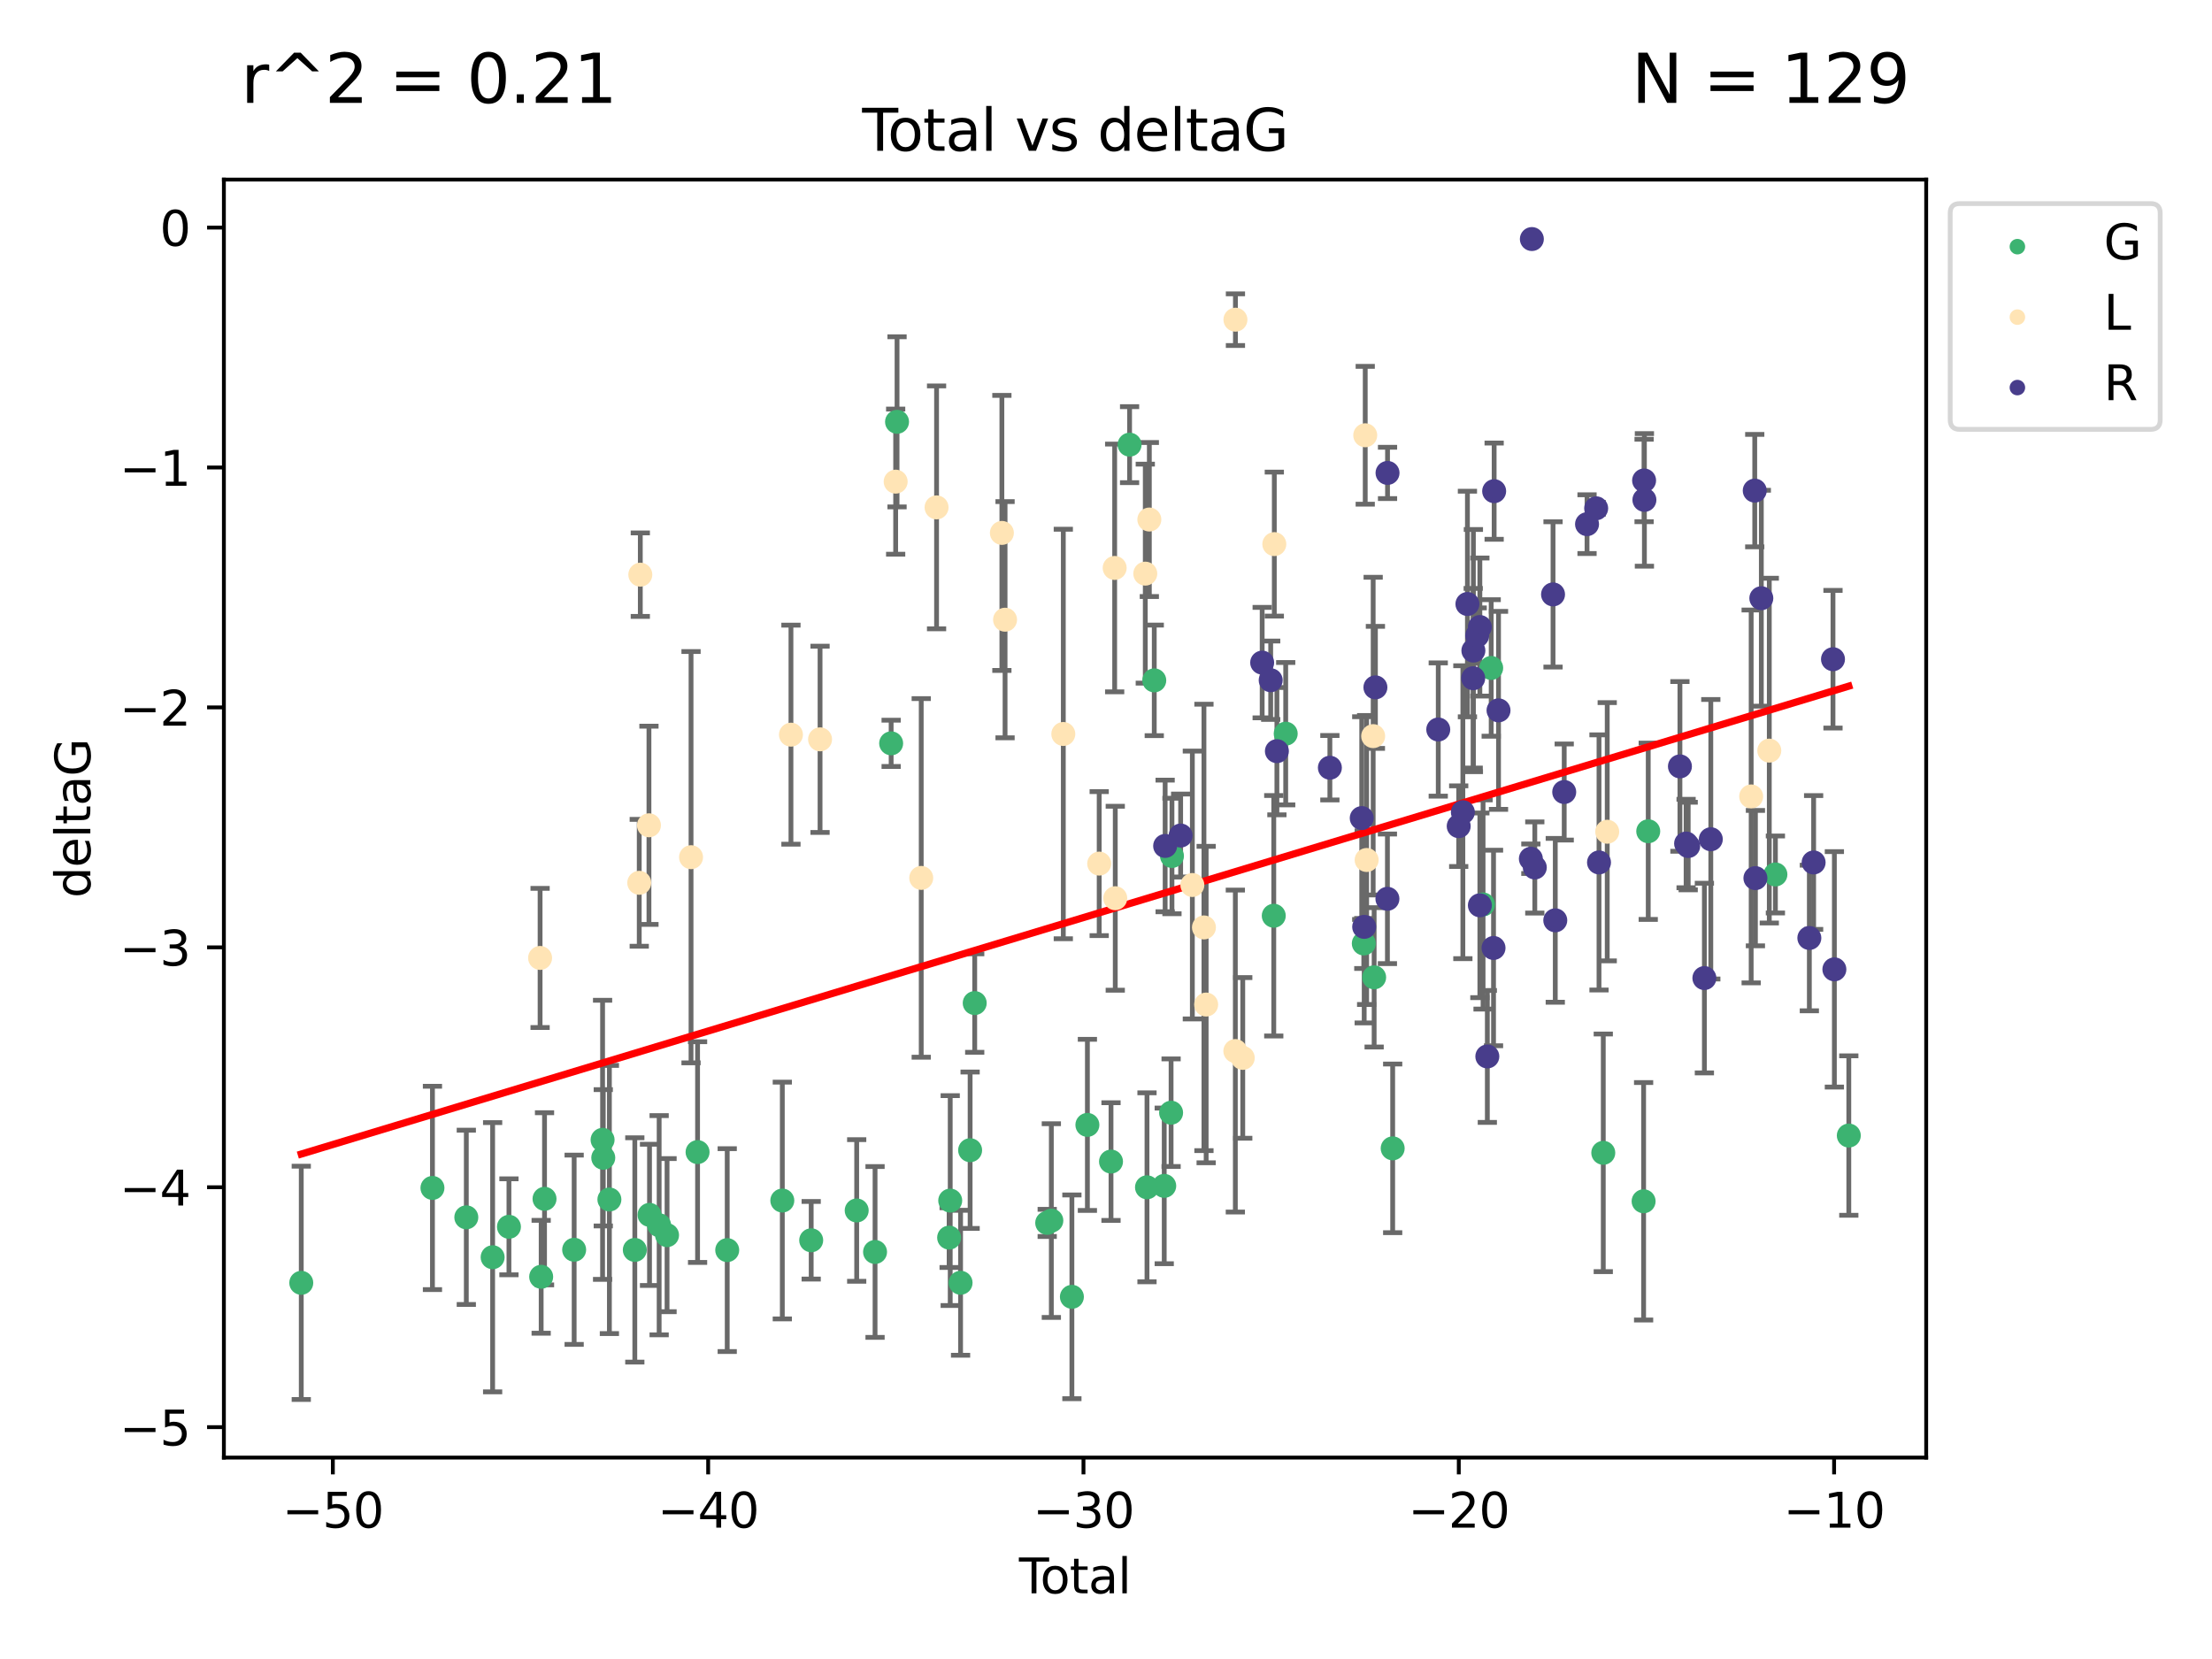 <?xml version="1.0" encoding="utf-8" standalone="no"?>
<!DOCTYPE svg PUBLIC "-//W3C//DTD SVG 1.1//EN"
  "http://www.w3.org/Graphics/SVG/1.1/DTD/svg11.dtd">
<svg xmlns:xlink="http://www.w3.org/1999/xlink" width="460.8pt" height="345.6pt" viewBox="0 0 460.8 345.6" xmlns="http://www.w3.org/2000/svg" version="1.1">
 <defs>
  <style type="text/css">*{stroke-linejoin: round; stroke-linecap: butt}</style>
 </defs>
 <g id="figure_1">
  <g id="patch_1">
   <path d="M 0 345.6 
L 460.8 345.6 
L 460.8 0 
L 0 0 
z
" style="fill: #ffffff"/>
  </g>
  <g id="axes_1">
   <g id="patch_2">
    <path d="M 46.64 303.64 
L 401.26 303.64 
L 401.26 37.411 
L 46.64 37.411 
z
" style="fill: #ffffff"/>
   </g>
   <g id="PathCollection_1">
    <defs>
     <path id="m053c307099" d="M 0 1.118 
C 0.297 1.118 0.581 1 0.791 0.791 
C 1 0.581 1.118 0.297 1.118 0 
C 1.118 -0.297 1 -0.581 0.791 -0.791 
C 0.581 -1 0.297 -1.118 0 -1.118 
C -0.297 -1.118 -0.581 -1 -0.791 -0.791 
C -1 -0.581 -1.118 -0.297 -1.118 0 
C -1.118 0.297 -1 0.581 -0.791 0.791 
C -0.581 1 -0.297 1.118 0 1.118 
z
" style="stroke: #3cb371"/>
    </defs>
    <g clip-path="url(#p9092bc3abc)">
     <use xlink:href="#m053c307099" x="62.759" y="267.238" style="fill: #3cb371; stroke: #3cb371"/>
     <use xlink:href="#m053c307099" x="90.088" y="247.466" style="fill: #3cb371; stroke: #3cb371"/>
     <use xlink:href="#m053c307099" x="97.141" y="253.593" style="fill: #3cb371; stroke: #3cb371"/>
     <use xlink:href="#m053c307099" x="102.624" y="261.905" style="fill: #3cb371; stroke: #3cb371"/>
     <use xlink:href="#m053c307099" x="106.022" y="255.566" style="fill: #3cb371; stroke: #3cb371"/>
     <use xlink:href="#m053c307099" x="112.735" y="265.978" style="fill: #3cb371; stroke: #3cb371"/>
     <use xlink:href="#m053c307099" x="113.435" y="249.735" style="fill: #3cb371; stroke: #3cb371"/>
     <use xlink:href="#m053c307099" x="119.607" y="260.345" style="fill: #3cb371; stroke: #3cb371"/>
     <use xlink:href="#m053c307099" x="125.529" y="237.445" style="fill: #3cb371; stroke: #3cb371"/>
     <use xlink:href="#m053c307099" x="125.672" y="241.189" style="fill: #3cb371; stroke: #3cb371"/>
     <use xlink:href="#m053c307099" x="126.948" y="249.877" style="fill: #3cb371; stroke: #3cb371"/>
     <use xlink:href="#m053c307099" x="132.243" y="260.381" style="fill: #3cb371; stroke: #3cb371"/>
     <use xlink:href="#m053c307099" x="135.307" y="253.078" style="fill: #3cb371; stroke: #3cb371"/>
     <use xlink:href="#m053c307099" x="137.313" y="255.239" style="fill: #3cb371; stroke: #3cb371"/>
     <use xlink:href="#m053c307099" x="138.958" y="257.304" style="fill: #3cb371; stroke: #3cb371"/>
     <use xlink:href="#m053c307099" x="145.317" y="240.001" style="fill: #3cb371; stroke: #3cb371"/>
     <use xlink:href="#m053c307099" x="151.493" y="260.42" style="fill: #3cb371; stroke: #3cb371"/>
     <use xlink:href="#m053c307099" x="162.97" y="250.094" style="fill: #3cb371; stroke: #3cb371"/>
     <use xlink:href="#m053c307099" x="168.987" y="258.373" style="fill: #3cb371; stroke: #3cb371"/>
     <use xlink:href="#m053c307099" x="178.465" y="252.161" style="fill: #3cb371; stroke: #3cb371"/>
     <use xlink:href="#m053c307099" x="182.29" y="260.808" style="fill: #3cb371; stroke: #3cb371"/>
     <use xlink:href="#m053c307099" x="185.642" y="154.851" style="fill: #3cb371; stroke: #3cb371"/>
     <use xlink:href="#m053c307099" x="186.871" y="87.874" style="fill: #3cb371; stroke: #3cb371"/>
     <use xlink:href="#m053c307099" x="197.722" y="257.818" style="fill: #3cb371; stroke: #3cb371"/>
     <use xlink:href="#m053c307099" x="197.948" y="250.105" style="fill: #3cb371; stroke: #3cb371"/>
     <use xlink:href="#m053c307099" x="200.104" y="267.224" style="fill: #3cb371; stroke: #3cb371"/>
     <use xlink:href="#m053c307099" x="202.094" y="239.611" style="fill: #3cb371; stroke: #3cb371"/>
     <use xlink:href="#m053c307099" x="203.051" y="208.959" style="fill: #3cb371; stroke: #3cb371"/>
     <use xlink:href="#m053c307099" x="218.152" y="254.751" style="fill: #3cb371; stroke: #3cb371"/>
     <use xlink:href="#m053c307099" x="219.014" y="254.273" style="fill: #3cb371; stroke: #3cb371"/>
     <use xlink:href="#m053c307099" x="223.296" y="270.152" style="fill: #3cb371; stroke: #3cb371"/>
     <use xlink:href="#m053c307099" x="226.525" y="234.336" style="fill: #3cb371; stroke: #3cb371"/>
     <use xlink:href="#m053c307099" x="231.444" y="241.975" style="fill: #3cb371; stroke: #3cb371"/>
     <use xlink:href="#m053c307099" x="235.313" y="92.629" style="fill: #3cb371; stroke: #3cb371"/>
     <use xlink:href="#m053c307099" x="238.94" y="247.335" style="fill: #3cb371; stroke: #3cb371"/>
     <use xlink:href="#m053c307099" x="240.454" y="141.734" style="fill: #3cb371; stroke: #3cb371"/>
     <use xlink:href="#m053c307099" x="242.531" y="247.042" style="fill: #3cb371; stroke: #3cb371"/>
     <use xlink:href="#m053c307099" x="243.96" y="231.794" style="fill: #3cb371; stroke: #3cb371"/>
     <use xlink:href="#m053c307099" x="244.141" y="178.317" style="fill: #3cb371; stroke: #3cb371"/>
     <use xlink:href="#m053c307099" x="265.348" y="190.766" style="fill: #3cb371; stroke: #3cb371"/>
     <use xlink:href="#m053c307099" x="267.836" y="152.841" style="fill: #3cb371; stroke: #3cb371"/>
     <use xlink:href="#m053c307099" x="284.105" y="196.541" style="fill: #3cb371; stroke: #3cb371"/>
     <use xlink:href="#m053c307099" x="286.259" y="203.599" style="fill: #3cb371; stroke: #3cb371"/>
     <use xlink:href="#m053c307099" x="290.12" y="239.222" style="fill: #3cb371; stroke: #3cb371"/>
     <use xlink:href="#m053c307099" x="308.95" y="188.418" style="fill: #3cb371; stroke: #3cb371"/>
     <use xlink:href="#m053c307099" x="310.642" y="139.147" style="fill: #3cb371; stroke: #3cb371"/>
     <use xlink:href="#m053c307099" x="333.992" y="240.154" style="fill: #3cb371; stroke: #3cb371"/>
     <use xlink:href="#m053c307099" x="342.394" y="250.247" style="fill: #3cb371; stroke: #3cb371"/>
     <use xlink:href="#m053c307099" x="343.358" y="173.169" style="fill: #3cb371; stroke: #3cb371"/>
     <use xlink:href="#m053c307099" x="369.849" y="182.168" style="fill: #3cb371; stroke: #3cb371"/>
     <use xlink:href="#m053c307099" x="385.141" y="236.555" style="fill: #3cb371; stroke: #3cb371"/>
    </g>
   </g>
   <g id="PathCollection_2">
    <defs>
     <path id="mbb272f8c75" d="M 0 1.118 
C 0.297 1.118 0.581 1 0.791 0.791 
C 1 0.581 1.118 0.297 1.118 0 
C 1.118 -0.297 1 -0.581 0.791 -0.791 
C 0.581 -1 0.297 -1.118 0 -1.118 
C -0.297 -1.118 -0.581 -1 -0.791 -0.791 
C -1 -0.581 -1.118 -0.297 -1.118 0 
C -1.118 0.297 -1 0.581 -0.791 0.791 
C -0.581 1 -0.297 1.118 0 1.118 
z
" style="stroke: #ffe4b5"/>
    </defs>
    <g clip-path="url(#p9092bc3abc)">
     <use xlink:href="#mbb272f8c75" x="112.511" y="199.556" style="fill: #ffe4b5; stroke: #ffe4b5"/>
     <use xlink:href="#mbb272f8c75" x="133.166" y="183.904" style="fill: #ffe4b5; stroke: #ffe4b5"/>
     <use xlink:href="#mbb272f8c75" x="133.388" y="119.712" style="fill: #ffe4b5; stroke: #ffe4b5"/>
     <use xlink:href="#mbb272f8c75" x="135.189" y="171.924" style="fill: #ffe4b5; stroke: #ffe4b5"/>
     <use xlink:href="#mbb272f8c75" x="143.957" y="178.567" style="fill: #ffe4b5; stroke: #ffe4b5"/>
     <use xlink:href="#mbb272f8c75" x="164.77" y="153.044" style="fill: #ffe4b5; stroke: #ffe4b5"/>
     <use xlink:href="#mbb272f8c75" x="170.832" y="154.017" style="fill: #ffe4b5; stroke: #ffe4b5"/>
     <use xlink:href="#mbb272f8c75" x="186.583" y="100.336" style="fill: #ffe4b5; stroke: #ffe4b5"/>
     <use xlink:href="#mbb272f8c75" x="191.909" y="182.886" style="fill: #ffe4b5; stroke: #ffe4b5"/>
     <use xlink:href="#mbb272f8c75" x="195.104" y="105.698" style="fill: #ffe4b5; stroke: #ffe4b5"/>
     <use xlink:href="#mbb272f8c75" x="208.711" y="111.015" style="fill: #ffe4b5; stroke: #ffe4b5"/>
     <use xlink:href="#mbb272f8c75" x="209.373" y="129.096" style="fill: #ffe4b5; stroke: #ffe4b5"/>
     <use xlink:href="#mbb272f8c75" x="221.507" y="152.902" style="fill: #ffe4b5; stroke: #ffe4b5"/>
     <use xlink:href="#mbb272f8c75" x="228.982" y="179.905" style="fill: #ffe4b5; stroke: #ffe4b5"/>
     <use xlink:href="#mbb272f8c75" x="232.206" y="118.313" style="fill: #ffe4b5; stroke: #ffe4b5"/>
     <use xlink:href="#mbb272f8c75" x="232.33" y="187.117" style="fill: #ffe4b5; stroke: #ffe4b5"/>
     <use xlink:href="#mbb272f8c75" x="238.584" y="119.499" style="fill: #ffe4b5; stroke: #ffe4b5"/>
     <use xlink:href="#mbb272f8c75" x="239.428" y="108.228" style="fill: #ffe4b5; stroke: #ffe4b5"/>
     <use xlink:href="#mbb272f8c75" x="248.388" y="184.364" style="fill: #ffe4b5; stroke: #ffe4b5"/>
     <use xlink:href="#mbb272f8c75" x="250.804" y="193.199" style="fill: #ffe4b5; stroke: #ffe4b5"/>
     <use xlink:href="#mbb272f8c75" x="251.264" y="209.267" style="fill: #ffe4b5; stroke: #ffe4b5"/>
     <use xlink:href="#mbb272f8c75" x="257.344" y="218.953" style="fill: #ffe4b5; stroke: #ffe4b5"/>
     <use xlink:href="#mbb272f8c75" x="257.364" y="66.595" style="fill: #ffe4b5; stroke: #ffe4b5"/>
     <use xlink:href="#mbb272f8c75" x="258.889" y="220.381" style="fill: #ffe4b5; stroke: #ffe4b5"/>
     <use xlink:href="#mbb272f8c75" x="265.463" y="113.347" style="fill: #ffe4b5; stroke: #ffe4b5"/>
     <use xlink:href="#mbb272f8c75" x="284.403" y="90.675" style="fill: #ffe4b5; stroke: #ffe4b5"/>
     <use xlink:href="#mbb272f8c75" x="284.696" y="179.152" style="fill: #ffe4b5; stroke: #ffe4b5"/>
     <use xlink:href="#mbb272f8c75" x="286.057" y="153.349" style="fill: #ffe4b5; stroke: #ffe4b5"/>
     <use xlink:href="#mbb272f8c75" x="334.815" y="173.265" style="fill: #ffe4b5; stroke: #ffe4b5"/>
     <use xlink:href="#mbb272f8c75" x="364.8" y="165.912" style="fill: #ffe4b5; stroke: #ffe4b5"/>
     <use xlink:href="#mbb272f8c75" x="368.576" y="156.368" style="fill: #ffe4b5; stroke: #ffe4b5"/>
    </g>
   </g>
   <g id="PathCollection_3">
    <defs>
     <path id="m88e332a867" d="M 0 1.118 
C 0.297 1.118 0.581 1 0.791 0.791 
C 1 0.581 1.118 0.297 1.118 0 
C 1.118 -0.297 1 -0.581 0.791 -0.791 
C 0.581 -1 0.297 -1.118 0 -1.118 
C -0.297 -1.118 -0.581 -1 -0.791 -0.791 
C -1 -0.581 -1.118 -0.297 -1.118 0 
C -1.118 0.297 -1 0.581 -0.791 0.791 
C -0.581 1 -0.297 1.118 0 1.118 
z
" style="stroke: #483d8b"/>
    </defs>
    <g clip-path="url(#p9092bc3abc)">
     <use xlink:href="#m88e332a867" x="242.721" y="176.224" style="fill: #483d8b; stroke: #483d8b"/>
     <use xlink:href="#m88e332a867" x="245.949" y="174.058" style="fill: #483d8b; stroke: #483d8b"/>
     <use xlink:href="#m88e332a867" x="262.933" y="138.033" style="fill: #483d8b; stroke: #483d8b"/>
     <use xlink:href="#m88e332a867" x="264.708" y="141.704" style="fill: #483d8b; stroke: #483d8b"/>
     <use xlink:href="#m88e332a867" x="266.001" y="156.481" style="fill: #483d8b; stroke: #483d8b"/>
     <use xlink:href="#m88e332a867" x="277.038" y="159.931" style="fill: #483d8b; stroke: #483d8b"/>
     <use xlink:href="#m88e332a867" x="283.675" y="170.423" style="fill: #483d8b; stroke: #483d8b"/>
     <use xlink:href="#m88e332a867" x="284.186" y="193.083" style="fill: #483d8b; stroke: #483d8b"/>
     <use xlink:href="#m88e332a867" x="286.523" y="143.193" style="fill: #483d8b; stroke: #483d8b"/>
     <use xlink:href="#m88e332a867" x="289.025" y="187.239" style="fill: #483d8b; stroke: #483d8b"/>
     <use xlink:href="#m88e332a867" x="289.049" y="98.518" style="fill: #483d8b; stroke: #483d8b"/>
     <use xlink:href="#m88e332a867" x="299.615" y="151.97" style="fill: #483d8b; stroke: #483d8b"/>
     <use xlink:href="#m88e332a867" x="303.875" y="172.105" style="fill: #483d8b; stroke: #483d8b"/>
     <use xlink:href="#m88e332a867" x="304.742" y="169.196" style="fill: #483d8b; stroke: #483d8b"/>
     <use xlink:href="#m88e332a867" x="305.692" y="125.823" style="fill: #483d8b; stroke: #483d8b"/>
     <use xlink:href="#m88e332a867" x="306.896" y="141.288" style="fill: #483d8b; stroke: #483d8b"/>
     <use xlink:href="#m88e332a867" x="306.933" y="135.531" style="fill: #483d8b; stroke: #483d8b"/>
     <use xlink:href="#m88e332a867" x="307.725" y="132.407" style="fill: #483d8b; stroke: #483d8b"/>
     <use xlink:href="#m88e332a867" x="308.282" y="130.624" style="fill: #483d8b; stroke: #483d8b"/>
     <use xlink:href="#m88e332a867" x="308.284" y="188.594" style="fill: #483d8b; stroke: #483d8b"/>
     <use xlink:href="#m88e332a867" x="309.838" y="220.076" style="fill: #483d8b; stroke: #483d8b"/>
     <use xlink:href="#m88e332a867" x="311.129" y="197.479" style="fill: #483d8b; stroke: #483d8b"/>
     <use xlink:href="#m88e332a867" x="311.259" y="102.32" style="fill: #483d8b; stroke: #483d8b"/>
     <use xlink:href="#m88e332a867" x="312.17" y="147.982" style="fill: #483d8b; stroke: #483d8b"/>
     <use xlink:href="#m88e332a867" x="318.906" y="178.89" style="fill: #483d8b; stroke: #483d8b"/>
     <use xlink:href="#m88e332a867" x="319.115" y="49.798" style="fill: #483d8b; stroke: #483d8b"/>
     <use xlink:href="#m88e332a867" x="319.727" y="180.711" style="fill: #483d8b; stroke: #483d8b"/>
     <use xlink:href="#m88e332a867" x="323.526" y="123.826" style="fill: #483d8b; stroke: #483d8b"/>
     <use xlink:href="#m88e332a867" x="323.993" y="191.72" style="fill: #483d8b; stroke: #483d8b"/>
     <use xlink:href="#m88e332a867" x="325.855" y="164.991" style="fill: #483d8b; stroke: #483d8b"/>
     <use xlink:href="#m88e332a867" x="330.608" y="109.192" style="fill: #483d8b; stroke: #483d8b"/>
     <use xlink:href="#m88e332a867" x="332.512" y="105.89" style="fill: #483d8b; stroke: #483d8b"/>
     <use xlink:href="#m88e332a867" x="333.103" y="179.662" style="fill: #483d8b; stroke: #483d8b"/>
     <use xlink:href="#m88e332a867" x="342.495" y="100.09" style="fill: #483d8b; stroke: #483d8b"/>
     <use xlink:href="#m88e332a867" x="342.56" y="104.134" style="fill: #483d8b; stroke: #483d8b"/>
     <use xlink:href="#m88e332a867" x="349.96" y="159.654" style="fill: #483d8b; stroke: #483d8b"/>
     <use xlink:href="#m88e332a867" x="351.246" y="175.724" style="fill: #483d8b; stroke: #483d8b"/>
     <use xlink:href="#m88e332a867" x="351.682" y="176.245" style="fill: #483d8b; stroke: #483d8b"/>
     <use xlink:href="#m88e332a867" x="355.055" y="203.749" style="fill: #483d8b; stroke: #483d8b"/>
     <use xlink:href="#m88e332a867" x="356.392" y="174.829" style="fill: #483d8b; stroke: #483d8b"/>
     <use xlink:href="#m88e332a867" x="365.545" y="102.204" style="fill: #483d8b; stroke: #483d8b"/>
     <use xlink:href="#m88e332a867" x="365.686" y="182.931" style="fill: #483d8b; stroke: #483d8b"/>
     <use xlink:href="#m88e332a867" x="366.916" y="124.62" style="fill: #483d8b; stroke: #483d8b"/>
     <use xlink:href="#m88e332a867" x="376.92" y="195.399" style="fill: #483d8b; stroke: #483d8b"/>
     <use xlink:href="#m88e332a867" x="377.811" y="179.667" style="fill: #483d8b; stroke: #483d8b"/>
     <use xlink:href="#m88e332a867" x="381.845" y="137.325" style="fill: #483d8b; stroke: #483d8b"/>
     <use xlink:href="#m88e332a867" x="382.134" y="201.933" style="fill: #483d8b; stroke: #483d8b"/>
    </g>
   </g>
   <g id="matplotlib.axis_1">
    <g id="xtick_1">
     <g id="line2d_1">
      <defs>
       <path id="mfce0a50e07" d="M 0 0 
L 0 3.5 
" style="stroke: #000000; stroke-width: 0.8"/>
      </defs>
      <g>
       <use xlink:href="#mfce0a50e07" x="69.339" y="303.64" style="stroke: #000000; stroke-width: 0.8"/>
      </g>
     </g>
     <g id="text_1">
      <!-- −50 -->
      <g transform="translate(58.787 318.238)scale(0.1 -0.1)">
       <defs>
        <path id="DejaVuSans-2212" d="M 678 2272 
L 4684 2272 
L 4684 1741 
L 678 1741 
L 678 2272 
z
" transform="scale(0.016)"/>
        <path id="DejaVuSans-35" d="M 691 4666 
L 3169 4666 
L 3169 4134 
L 1269 4134 
L 1269 2991 
Q 1406 3038 1543 3061 
Q 1681 3084 1819 3084 
Q 2600 3084 3056 2656 
Q 3513 2228 3513 1497 
Q 3513 744 3044 326 
Q 2575 -91 1722 -91 
Q 1428 -91 1123 -41 
Q 819 9 494 109 
L 494 744 
Q 775 591 1075 516 
Q 1375 441 1709 441 
Q 2250 441 2565 725 
Q 2881 1009 2881 1497 
Q 2881 1984 2565 2268 
Q 2250 2553 1709 2553 
Q 1456 2553 1204 2497 
Q 953 2441 691 2322 
L 691 4666 
z
" transform="scale(0.016)"/>
        <path id="DejaVuSans-30" d="M 2034 4250 
Q 1547 4250 1301 3770 
Q 1056 3291 1056 2328 
Q 1056 1369 1301 889 
Q 1547 409 2034 409 
Q 2525 409 2770 889 
Q 3016 1369 3016 2328 
Q 3016 3291 2770 3770 
Q 2525 4250 2034 4250 
z
M 2034 4750 
Q 2819 4750 3233 4129 
Q 3647 3509 3647 2328 
Q 3647 1150 3233 529 
Q 2819 -91 2034 -91 
Q 1250 -91 836 529 
Q 422 1150 422 2328 
Q 422 3509 836 4129 
Q 1250 4750 2034 4750 
z
" transform="scale(0.016)"/>
       </defs>
       <use xlink:href="#DejaVuSans-2212"/>
       <use xlink:href="#DejaVuSans-35" x="83.789"/>
       <use xlink:href="#DejaVuSans-30" x="147.412"/>
      </g>
     </g>
    </g>
    <g id="xtick_2">
     <g id="line2d_2">
      <g>
       <use xlink:href="#mfce0a50e07" x="147.523" y="303.64" style="stroke: #000000; stroke-width: 0.8"/>
      </g>
     </g>
     <g id="text_2">
      <!-- −40 -->
      <g transform="translate(136.971 318.238)scale(0.1 -0.1)">
       <defs>
        <path id="DejaVuSans-34" d="M 2419 4116 
L 825 1625 
L 2419 1625 
L 2419 4116 
z
M 2253 4666 
L 3047 4666 
L 3047 1625 
L 3713 1625 
L 3713 1100 
L 3047 1100 
L 3047 0 
L 2419 0 
L 2419 1100 
L 313 1100 
L 313 1709 
L 2253 4666 
z
" transform="scale(0.016)"/>
       </defs>
       <use xlink:href="#DejaVuSans-2212"/>
       <use xlink:href="#DejaVuSans-34" x="83.789"/>
       <use xlink:href="#DejaVuSans-30" x="147.412"/>
      </g>
     </g>
    </g>
    <g id="xtick_3">
     <g id="line2d_3">
      <g>
       <use xlink:href="#mfce0a50e07" x="225.708" y="303.64" style="stroke: #000000; stroke-width: 0.8"/>
      </g>
     </g>
     <g id="text_3">
      <!-- −30 -->
      <g transform="translate(215.155 318.238)scale(0.1 -0.1)">
       <defs>
        <path id="DejaVuSans-33" d="M 2597 2516 
Q 3050 2419 3304 2112 
Q 3559 1806 3559 1356 
Q 3559 666 3084 287 
Q 2609 -91 1734 -91 
Q 1441 -91 1130 -33 
Q 819 25 488 141 
L 488 750 
Q 750 597 1062 519 
Q 1375 441 1716 441 
Q 2309 441 2620 675 
Q 2931 909 2931 1356 
Q 2931 1769 2642 2001 
Q 2353 2234 1838 2234 
L 1294 2234 
L 1294 2753 
L 1863 2753 
Q 2328 2753 2575 2939 
Q 2822 3125 2822 3475 
Q 2822 3834 2567 4026 
Q 2313 4219 1838 4219 
Q 1578 4219 1281 4162 
Q 984 4106 628 3988 
L 628 4550 
Q 988 4650 1302 4700 
Q 1616 4750 1894 4750 
Q 2613 4750 3031 4423 
Q 3450 4097 3450 3541 
Q 3450 3153 3228 2886 
Q 3006 2619 2597 2516 
z
" transform="scale(0.016)"/>
       </defs>
       <use xlink:href="#DejaVuSans-2212"/>
       <use xlink:href="#DejaVuSans-33" x="83.789"/>
       <use xlink:href="#DejaVuSans-30" x="147.412"/>
      </g>
     </g>
    </g>
    <g id="xtick_4">
     <g id="line2d_4">
      <g>
       <use xlink:href="#mfce0a50e07" x="303.892" y="303.64" style="stroke: #000000; stroke-width: 0.8"/>
      </g>
     </g>
     <g id="text_4">
      <!-- −20 -->
      <g transform="translate(293.34 318.238)scale(0.1 -0.1)">
       <defs>
        <path id="DejaVuSans-32" d="M 1228 531 
L 3431 531 
L 3431 0 
L 469 0 
L 469 531 
Q 828 903 1448 1529 
Q 2069 2156 2228 2338 
Q 2531 2678 2651 2914 
Q 2772 3150 2772 3378 
Q 2772 3750 2511 3984 
Q 2250 4219 1831 4219 
Q 1534 4219 1204 4116 
Q 875 4013 500 3803 
L 500 4441 
Q 881 4594 1212 4672 
Q 1544 4750 1819 4750 
Q 2544 4750 2975 4387 
Q 3406 4025 3406 3419 
Q 3406 3131 3298 2873 
Q 3191 2616 2906 2266 
Q 2828 2175 2409 1742 
Q 1991 1309 1228 531 
z
" transform="scale(0.016)"/>
       </defs>
       <use xlink:href="#DejaVuSans-2212"/>
       <use xlink:href="#DejaVuSans-32" x="83.789"/>
       <use xlink:href="#DejaVuSans-30" x="147.412"/>
      </g>
     </g>
    </g>
    <g id="xtick_5">
     <g id="line2d_5">
      <g>
       <use xlink:href="#mfce0a50e07" x="382.076" y="303.64" style="stroke: #000000; stroke-width: 0.8"/>
      </g>
     </g>
     <g id="text_5">
      <!-- −10 -->
      <g transform="translate(371.524 318.238)scale(0.1 -0.1)">
       <defs>
        <path id="DejaVuSans-31" d="M 794 531 
L 1825 531 
L 1825 4091 
L 703 3866 
L 703 4441 
L 1819 4666 
L 2450 4666 
L 2450 531 
L 3481 531 
L 3481 0 
L 794 0 
L 794 531 
z
" transform="scale(0.016)"/>
       </defs>
       <use xlink:href="#DejaVuSans-2212"/>
       <use xlink:href="#DejaVuSans-31" x="83.789"/>
       <use xlink:href="#DejaVuSans-30" x="147.412"/>
      </g>
     </g>
    </g>
    <g id="text_6">
     <!-- Total -->
     <g transform="translate(212.273 331.917)scale(0.1 -0.1)">
      <defs>
       <path id="DejaVuSans-54" d="M -19 4666 
L 3928 4666 
L 3928 4134 
L 2272 4134 
L 2272 0 
L 1638 0 
L 1638 4134 
L -19 4134 
L -19 4666 
z
" transform="scale(0.016)"/>
       <path id="DejaVuSans-6f" d="M 1959 3097 
Q 1497 3097 1228 2736 
Q 959 2375 959 1747 
Q 959 1119 1226 758 
Q 1494 397 1959 397 
Q 2419 397 2687 759 
Q 2956 1122 2956 1747 
Q 2956 2369 2687 2733 
Q 2419 3097 1959 3097 
z
M 1959 3584 
Q 2709 3584 3137 3096 
Q 3566 2609 3566 1747 
Q 3566 888 3137 398 
Q 2709 -91 1959 -91 
Q 1206 -91 779 398 
Q 353 888 353 1747 
Q 353 2609 779 3096 
Q 1206 3584 1959 3584 
z
" transform="scale(0.016)"/>
       <path id="DejaVuSans-74" d="M 1172 4494 
L 1172 3500 
L 2356 3500 
L 2356 3053 
L 1172 3053 
L 1172 1153 
Q 1172 725 1289 603 
Q 1406 481 1766 481 
L 2356 481 
L 2356 0 
L 1766 0 
Q 1100 0 847 248 
Q 594 497 594 1153 
L 594 3053 
L 172 3053 
L 172 3500 
L 594 3500 
L 594 4494 
L 1172 4494 
z
" transform="scale(0.016)"/>
       <path id="DejaVuSans-61" d="M 2194 1759 
Q 1497 1759 1228 1600 
Q 959 1441 959 1056 
Q 959 750 1161 570 
Q 1363 391 1709 391 
Q 2188 391 2477 730 
Q 2766 1069 2766 1631 
L 2766 1759 
L 2194 1759 
z
M 3341 1997 
L 3341 0 
L 2766 0 
L 2766 531 
Q 2569 213 2275 61 
Q 1981 -91 1556 -91 
Q 1019 -91 701 211 
Q 384 513 384 1019 
Q 384 1609 779 1909 
Q 1175 2209 1959 2209 
L 2766 2209 
L 2766 2266 
Q 2766 2663 2505 2880 
Q 2244 3097 1772 3097 
Q 1472 3097 1187 3025 
Q 903 2953 641 2809 
L 641 3341 
Q 956 3463 1253 3523 
Q 1550 3584 1831 3584 
Q 2591 3584 2966 3190 
Q 3341 2797 3341 1997 
z
" transform="scale(0.016)"/>
       <path id="DejaVuSans-6c" d="M 603 4863 
L 1178 4863 
L 1178 0 
L 603 0 
L 603 4863 
z
" transform="scale(0.016)"/>
      </defs>
      <use xlink:href="#DejaVuSans-54"/>
      <use xlink:href="#DejaVuSans-6f" x="44.084"/>
      <use xlink:href="#DejaVuSans-74" x="105.266"/>
      <use xlink:href="#DejaVuSans-61" x="144.475"/>
      <use xlink:href="#DejaVuSans-6c" x="205.754"/>
     </g>
    </g>
   </g>
   <g id="matplotlib.axis_2">
    <g id="ytick_1">
     <g id="line2d_6">
      <defs>
       <path id="mbfb811922c" d="M 0 0 
L -3.5 0 
" style="stroke: #000000; stroke-width: 0.8"/>
      </defs>
      <g>
       <use xlink:href="#mbfb811922c" x="46.64" y="297.306" style="stroke: #000000; stroke-width: 0.8"/>
      </g>
     </g>
     <g id="text_7">
      <!-- −5 -->
      <g transform="translate(24.898 301.106)scale(0.1 -0.1)">
       <use xlink:href="#DejaVuSans-2212"/>
       <use xlink:href="#DejaVuSans-35" x="83.789"/>
      </g>
     </g>
    </g>
    <g id="ytick_2">
     <g id="line2d_7">
      <g>
       <use xlink:href="#mbfb811922c" x="46.64" y="247.327" style="stroke: #000000; stroke-width: 0.8"/>
      </g>
     </g>
     <g id="text_8">
      <!-- −4 -->
      <g transform="translate(24.898 251.126)scale(0.1 -0.1)">
       <use xlink:href="#DejaVuSans-2212"/>
       <use xlink:href="#DejaVuSans-34" x="83.789"/>
      </g>
     </g>
    </g>
    <g id="ytick_3">
     <g id="line2d_8">
      <g>
       <use xlink:href="#mbfb811922c" x="46.64" y="197.347" style="stroke: #000000; stroke-width: 0.8"/>
      </g>
     </g>
     <g id="text_9">
      <!-- −3 -->
      <g transform="translate(24.898 201.147)scale(0.1 -0.1)">
       <use xlink:href="#DejaVuSans-2212"/>
       <use xlink:href="#DejaVuSans-33" x="83.789"/>
      </g>
     </g>
    </g>
    <g id="ytick_4">
     <g id="line2d_9">
      <g>
       <use xlink:href="#mbfb811922c" x="46.64" y="147.368" style="stroke: #000000; stroke-width: 0.8"/>
      </g>
     </g>
     <g id="text_10">
      <!-- −2 -->
      <g transform="translate(24.898 151.167)scale(0.1 -0.1)">
       <use xlink:href="#DejaVuSans-2212"/>
       <use xlink:href="#DejaVuSans-32" x="83.789"/>
      </g>
     </g>
    </g>
    <g id="ytick_5">
     <g id="line2d_10">
      <g>
       <use xlink:href="#mbfb811922c" x="46.64" y="97.389" style="stroke: #000000; stroke-width: 0.8"/>
      </g>
     </g>
     <g id="text_11">
      <!-- −1 -->
      <g transform="translate(24.898 101.188)scale(0.1 -0.1)">
       <use xlink:href="#DejaVuSans-2212"/>
       <use xlink:href="#DejaVuSans-31" x="83.789"/>
      </g>
     </g>
    </g>
    <g id="ytick_6">
     <g id="line2d_11">
      <g>
       <use xlink:href="#mbfb811922c" x="46.64" y="47.409" style="stroke: #000000; stroke-width: 0.8"/>
      </g>
     </g>
     <g id="text_12">
      <!-- 0 -->
      <g transform="translate(33.278 51.208)scale(0.1 -0.1)">
       <use xlink:href="#DejaVuSans-30"/>
      </g>
     </g>
    </g>
    <g id="text_13">
     <!-- deltaG -->
     <g transform="translate(18.818 187.064)rotate(-90)scale(0.1 -0.1)">
      <defs>
       <path id="DejaVuSans-64" d="M 2906 2969 
L 2906 4863 
L 3481 4863 
L 3481 0 
L 2906 0 
L 2906 525 
Q 2725 213 2448 61 
Q 2172 -91 1784 -91 
Q 1150 -91 751 415 
Q 353 922 353 1747 
Q 353 2572 751 3078 
Q 1150 3584 1784 3584 
Q 2172 3584 2448 3432 
Q 2725 3281 2906 2969 
z
M 947 1747 
Q 947 1113 1208 752 
Q 1469 391 1925 391 
Q 2381 391 2643 752 
Q 2906 1113 2906 1747 
Q 2906 2381 2643 2742 
Q 2381 3103 1925 3103 
Q 1469 3103 1208 2742 
Q 947 2381 947 1747 
z
" transform="scale(0.016)"/>
       <path id="DejaVuSans-65" d="M 3597 1894 
L 3597 1613 
L 953 1613 
Q 991 1019 1311 708 
Q 1631 397 2203 397 
Q 2534 397 2845 478 
Q 3156 559 3463 722 
L 3463 178 
Q 3153 47 2828 -22 
Q 2503 -91 2169 -91 
Q 1331 -91 842 396 
Q 353 884 353 1716 
Q 353 2575 817 3079 
Q 1281 3584 2069 3584 
Q 2775 3584 3186 3129 
Q 3597 2675 3597 1894 
z
M 3022 2063 
Q 3016 2534 2758 2815 
Q 2500 3097 2075 3097 
Q 1594 3097 1305 2825 
Q 1016 2553 972 2059 
L 3022 2063 
z
" transform="scale(0.016)"/>
       <path id="DejaVuSans-47" d="M 3809 666 
L 3809 1919 
L 2778 1919 
L 2778 2438 
L 4434 2438 
L 4434 434 
Q 4069 175 3628 42 
Q 3188 -91 2688 -91 
Q 1594 -91 976 548 
Q 359 1188 359 2328 
Q 359 3472 976 4111 
Q 1594 4750 2688 4750 
Q 3144 4750 3555 4637 
Q 3966 4525 4313 4306 
L 4313 3634 
Q 3963 3931 3569 4081 
Q 3175 4231 2741 4231 
Q 1884 4231 1454 3753 
Q 1025 3275 1025 2328 
Q 1025 1384 1454 906 
Q 1884 428 2741 428 
Q 3075 428 3337 486 
Q 3600 544 3809 666 
z
" transform="scale(0.016)"/>
      </defs>
      <use xlink:href="#DejaVuSans-64"/>
      <use xlink:href="#DejaVuSans-65" x="63.477"/>
      <use xlink:href="#DejaVuSans-6c" x="125"/>
      <use xlink:href="#DejaVuSans-74" x="152.783"/>
      <use xlink:href="#DejaVuSans-61" x="191.992"/>
      <use xlink:href="#DejaVuSans-47" x="253.271"/>
     </g>
    </g>
   </g>
   <g id="LineCollection_1">
    <path d="M 62.759 291.539 
L 62.759 242.937 
" clip-path="url(#p9092bc3abc)" style="fill: none; stroke: #696969"/>
    <path d="M 90.088 268.644 
L 90.088 226.288 
" clip-path="url(#p9092bc3abc)" style="fill: none; stroke: #696969"/>
    <path d="M 97.141 271.746 
L 97.141 235.44 
" clip-path="url(#p9092bc3abc)" style="fill: none; stroke: #696969"/>
    <path d="M 102.624 289.949 
L 102.624 233.861 
" clip-path="url(#p9092bc3abc)" style="fill: none; stroke: #696969"/>
    <path d="M 106.022 265.565 
L 106.022 245.566 
" clip-path="url(#p9092bc3abc)" style="fill: none; stroke: #696969"/>
    <path d="M 112.735 277.734 
L 112.735 254.222 
" clip-path="url(#p9092bc3abc)" style="fill: none; stroke: #696969"/>
    <path d="M 113.435 267.667 
L 113.435 231.802 
" clip-path="url(#p9092bc3abc)" style="fill: none; stroke: #696969"/>
    <path d="M 119.607 280.063 
L 119.607 240.627 
" clip-path="url(#p9092bc3abc)" style="fill: none; stroke: #696969"/>
    <path d="M 125.529 266.516 
L 125.529 208.375 
" clip-path="url(#p9092bc3abc)" style="fill: none; stroke: #696969"/>
    <path d="M 125.672 255.385 
L 125.672 226.994 
" clip-path="url(#p9092bc3abc)" style="fill: none; stroke: #696969"/>
    <path d="M 126.948 277.808 
L 126.948 221.945 
" clip-path="url(#p9092bc3abc)" style="fill: none; stroke: #696969"/>
    <path d="M 132.243 283.745 
L 132.243 237.018 
" clip-path="url(#p9092bc3abc)" style="fill: none; stroke: #696969"/>
    <path d="M 135.307 267.785 
L 135.307 238.371 
" clip-path="url(#p9092bc3abc)" style="fill: none; stroke: #696969"/>
    <path d="M 137.313 278.075 
L 137.313 232.402 
" clip-path="url(#p9092bc3abc)" style="fill: none; stroke: #696969"/>
    <path d="M 138.958 273.25 
L 138.958 241.358 
" clip-path="url(#p9092bc3abc)" style="fill: none; stroke: #696969"/>
    <path d="M 145.317 262.988 
L 145.317 217.014 
" clip-path="url(#p9092bc3abc)" style="fill: none; stroke: #696969"/>
    <path d="M 151.493 281.55 
L 151.493 239.289 
" clip-path="url(#p9092bc3abc)" style="fill: none; stroke: #696969"/>
    <path d="M 162.97 274.757 
L 162.97 225.431 
" clip-path="url(#p9092bc3abc)" style="fill: none; stroke: #696969"/>
    <path d="M 168.987 266.455 
L 168.987 250.291 
" clip-path="url(#p9092bc3abc)" style="fill: none; stroke: #696969"/>
    <path d="M 178.465 266.912 
L 178.465 237.41 
" clip-path="url(#p9092bc3abc)" style="fill: none; stroke: #696969"/>
    <path d="M 182.29 278.598 
L 182.29 243.017 
" clip-path="url(#p9092bc3abc)" style="fill: none; stroke: #696969"/>
    <path d="M 185.642 159.671 
L 185.642 150.032 
" clip-path="url(#p9092bc3abc)" style="fill: none; stroke: #696969"/>
    <path d="M 186.871 105.593 
L 186.871 70.156 
" clip-path="url(#p9092bc3abc)" style="fill: none; stroke: #696969"/>
    <path d="M 197.722 264.041 
L 197.722 251.595 
" clip-path="url(#p9092bc3abc)" style="fill: none; stroke: #696969"/>
    <path d="M 197.948 271.967 
L 197.948 228.243 
" clip-path="url(#p9092bc3abc)" style="fill: none; stroke: #696969"/>
    <path d="M 200.104 282.322 
L 200.104 252.125 
" clip-path="url(#p9092bc3abc)" style="fill: none; stroke: #696969"/>
    <path d="M 202.094 255.901 
L 202.094 223.32 
" clip-path="url(#p9092bc3abc)" style="fill: none; stroke: #696969"/>
    <path d="M 203.051 219.211 
L 203.051 198.707 
" clip-path="url(#p9092bc3abc)" style="fill: none; stroke: #696969"/>
    <path d="M 218.152 257.581 
L 218.152 251.92 
" clip-path="url(#p9092bc3abc)" style="fill: none; stroke: #696969"/>
    <path d="M 219.014 274.45 
L 219.014 234.096 
" clip-path="url(#p9092bc3abc)" style="fill: none; stroke: #696969"/>
    <path d="M 223.296 291.373 
L 223.296 248.931 
" clip-path="url(#p9092bc3abc)" style="fill: none; stroke: #696969"/>
    <path d="M 226.525 252.16 
L 226.525 216.512 
" clip-path="url(#p9092bc3abc)" style="fill: none; stroke: #696969"/>
    <path d="M 231.444 254.232 
L 231.444 229.719 
" clip-path="url(#p9092bc3abc)" style="fill: none; stroke: #696969"/>
    <path d="M 235.313 100.547 
L 235.313 84.712 
" clip-path="url(#p9092bc3abc)" style="fill: none; stroke: #696969"/>
    <path d="M 238.94 267.019 
L 238.94 227.65 
" clip-path="url(#p9092bc3abc)" style="fill: none; stroke: #696969"/>
    <path d="M 240.454 153.252 
L 240.454 130.217 
" clip-path="url(#p9092bc3abc)" style="fill: none; stroke: #696969"/>
    <path d="M 242.531 263.255 
L 242.531 230.829 
" clip-path="url(#p9092bc3abc)" style="fill: none; stroke: #696969"/>
    <path d="M 243.96 243.003 
L 243.96 220.585 
" clip-path="url(#p9092bc3abc)" style="fill: none; stroke: #696969"/>
    <path d="M 244.141 190.347 
L 244.141 166.287 
" clip-path="url(#p9092bc3abc)" style="fill: none; stroke: #696969"/>
    <path d="M 265.348 215.814 
L 265.348 165.719 
" clip-path="url(#p9092bc3abc)" style="fill: none; stroke: #696969"/>
    <path d="M 267.836 167.67 
L 267.836 138.011 
" clip-path="url(#p9092bc3abc)" style="fill: none; stroke: #696969"/>
    <path d="M 284.105 201.754 
L 284.105 191.328 
" clip-path="url(#p9092bc3abc)" style="fill: none; stroke: #696969"/>
    <path d="M 286.259 218.113 
L 286.259 189.084 
" clip-path="url(#p9092bc3abc)" style="fill: none; stroke: #696969"/>
    <path d="M 290.12 256.79 
L 290.12 221.654 
" clip-path="url(#p9092bc3abc)" style="fill: none; stroke: #696969"/>
    <path d="M 308.95 210.211 
L 308.95 166.626 
" clip-path="url(#p9092bc3abc)" style="fill: none; stroke: #696969"/>
    <path d="M 310.642 153.366 
L 310.642 124.928 
" clip-path="url(#p9092bc3abc)" style="fill: none; stroke: #696969"/>
    <path d="M 333.992 264.905 
L 333.992 215.403 
" clip-path="url(#p9092bc3abc)" style="fill: none; stroke: #696969"/>
    <path d="M 342.394 274.981 
L 342.394 225.513 
" clip-path="url(#p9092bc3abc)" style="fill: none; stroke: #696969"/>
    <path d="M 343.358 191.534 
L 343.358 154.804 
" clip-path="url(#p9092bc3abc)" style="fill: none; stroke: #696969"/>
    <path d="M 369.849 190.185 
L 369.849 174.151 
" clip-path="url(#p9092bc3abc)" style="fill: none; stroke: #696969"/>
    <path d="M 385.141 253.164 
L 385.141 219.946 
" clip-path="url(#p9092bc3abc)" style="fill: none; stroke: #696969"/>
   </g>
   <g id="line2d_12">
    <defs>
     <path id="me8dab24c6b" d="M 2 0 
L -2 -0 
" style="stroke: #696969"/>
    </defs>
    <g clip-path="url(#p9092bc3abc)">
     <use xlink:href="#me8dab24c6b" x="62.759" y="291.539" style="fill: #696969; stroke: #696969"/>
     <use xlink:href="#me8dab24c6b" x="90.088" y="268.644" style="fill: #696969; stroke: #696969"/>
     <use xlink:href="#me8dab24c6b" x="97.141" y="271.746" style="fill: #696969; stroke: #696969"/>
     <use xlink:href="#me8dab24c6b" x="102.624" y="289.949" style="fill: #696969; stroke: #696969"/>
     <use xlink:href="#me8dab24c6b" x="106.022" y="265.565" style="fill: #696969; stroke: #696969"/>
     <use xlink:href="#me8dab24c6b" x="112.735" y="277.734" style="fill: #696969; stroke: #696969"/>
     <use xlink:href="#me8dab24c6b" x="113.435" y="267.667" style="fill: #696969; stroke: #696969"/>
     <use xlink:href="#me8dab24c6b" x="119.607" y="280.063" style="fill: #696969; stroke: #696969"/>
     <use xlink:href="#me8dab24c6b" x="125.529" y="266.516" style="fill: #696969; stroke: #696969"/>
     <use xlink:href="#me8dab24c6b" x="125.672" y="255.385" style="fill: #696969; stroke: #696969"/>
     <use xlink:href="#me8dab24c6b" x="126.948" y="277.808" style="fill: #696969; stroke: #696969"/>
     <use xlink:href="#me8dab24c6b" x="132.243" y="283.745" style="fill: #696969; stroke: #696969"/>
     <use xlink:href="#me8dab24c6b" x="135.307" y="267.785" style="fill: #696969; stroke: #696969"/>
     <use xlink:href="#me8dab24c6b" x="137.313" y="278.075" style="fill: #696969; stroke: #696969"/>
     <use xlink:href="#me8dab24c6b" x="138.958" y="273.25" style="fill: #696969; stroke: #696969"/>
     <use xlink:href="#me8dab24c6b" x="145.317" y="262.988" style="fill: #696969; stroke: #696969"/>
     <use xlink:href="#me8dab24c6b" x="151.493" y="281.55" style="fill: #696969; stroke: #696969"/>
     <use xlink:href="#me8dab24c6b" x="162.97" y="274.757" style="fill: #696969; stroke: #696969"/>
     <use xlink:href="#me8dab24c6b" x="168.987" y="266.455" style="fill: #696969; stroke: #696969"/>
     <use xlink:href="#me8dab24c6b" x="178.465" y="266.912" style="fill: #696969; stroke: #696969"/>
     <use xlink:href="#me8dab24c6b" x="182.29" y="278.598" style="fill: #696969; stroke: #696969"/>
     <use xlink:href="#me8dab24c6b" x="185.642" y="159.671" style="fill: #696969; stroke: #696969"/>
     <use xlink:href="#me8dab24c6b" x="186.871" y="105.593" style="fill: #696969; stroke: #696969"/>
     <use xlink:href="#me8dab24c6b" x="197.722" y="264.041" style="fill: #696969; stroke: #696969"/>
     <use xlink:href="#me8dab24c6b" x="197.948" y="271.967" style="fill: #696969; stroke: #696969"/>
     <use xlink:href="#me8dab24c6b" x="200.104" y="282.322" style="fill: #696969; stroke: #696969"/>
     <use xlink:href="#me8dab24c6b" x="202.094" y="255.901" style="fill: #696969; stroke: #696969"/>
     <use xlink:href="#me8dab24c6b" x="203.051" y="219.211" style="fill: #696969; stroke: #696969"/>
     <use xlink:href="#me8dab24c6b" x="218.152" y="257.581" style="fill: #696969; stroke: #696969"/>
     <use xlink:href="#me8dab24c6b" x="219.014" y="274.45" style="fill: #696969; stroke: #696969"/>
     <use xlink:href="#me8dab24c6b" x="223.296" y="291.373" style="fill: #696969; stroke: #696969"/>
     <use xlink:href="#me8dab24c6b" x="226.525" y="252.16" style="fill: #696969; stroke: #696969"/>
     <use xlink:href="#me8dab24c6b" x="231.444" y="254.232" style="fill: #696969; stroke: #696969"/>
     <use xlink:href="#me8dab24c6b" x="235.313" y="100.547" style="fill: #696969; stroke: #696969"/>
     <use xlink:href="#me8dab24c6b" x="238.94" y="267.019" style="fill: #696969; stroke: #696969"/>
     <use xlink:href="#me8dab24c6b" x="240.454" y="153.252" style="fill: #696969; stroke: #696969"/>
     <use xlink:href="#me8dab24c6b" x="242.531" y="263.255" style="fill: #696969; stroke: #696969"/>
     <use xlink:href="#me8dab24c6b" x="243.96" y="243.003" style="fill: #696969; stroke: #696969"/>
     <use xlink:href="#me8dab24c6b" x="244.141" y="190.347" style="fill: #696969; stroke: #696969"/>
     <use xlink:href="#me8dab24c6b" x="265.348" y="215.814" style="fill: #696969; stroke: #696969"/>
     <use xlink:href="#me8dab24c6b" x="267.836" y="167.67" style="fill: #696969; stroke: #696969"/>
     <use xlink:href="#me8dab24c6b" x="284.105" y="201.754" style="fill: #696969; stroke: #696969"/>
     <use xlink:href="#me8dab24c6b" x="286.259" y="218.113" style="fill: #696969; stroke: #696969"/>
     <use xlink:href="#me8dab24c6b" x="290.12" y="256.79" style="fill: #696969; stroke: #696969"/>
     <use xlink:href="#me8dab24c6b" x="308.95" y="210.211" style="fill: #696969; stroke: #696969"/>
     <use xlink:href="#me8dab24c6b" x="310.642" y="153.366" style="fill: #696969; stroke: #696969"/>
     <use xlink:href="#me8dab24c6b" x="333.992" y="264.905" style="fill: #696969; stroke: #696969"/>
     <use xlink:href="#me8dab24c6b" x="342.394" y="274.981" style="fill: #696969; stroke: #696969"/>
     <use xlink:href="#me8dab24c6b" x="343.358" y="191.534" style="fill: #696969; stroke: #696969"/>
     <use xlink:href="#me8dab24c6b" x="369.849" y="190.185" style="fill: #696969; stroke: #696969"/>
     <use xlink:href="#me8dab24c6b" x="385.141" y="253.164" style="fill: #696969; stroke: #696969"/>
    </g>
   </g>
   <g id="line2d_13">
    <g clip-path="url(#p9092bc3abc)">
     <use xlink:href="#me8dab24c6b" x="62.759" y="242.937" style="fill: #696969; stroke: #696969"/>
     <use xlink:href="#me8dab24c6b" x="90.088" y="226.288" style="fill: #696969; stroke: #696969"/>
     <use xlink:href="#me8dab24c6b" x="97.141" y="235.44" style="fill: #696969; stroke: #696969"/>
     <use xlink:href="#me8dab24c6b" x="102.624" y="233.861" style="fill: #696969; stroke: #696969"/>
     <use xlink:href="#me8dab24c6b" x="106.022" y="245.566" style="fill: #696969; stroke: #696969"/>
     <use xlink:href="#me8dab24c6b" x="112.735" y="254.222" style="fill: #696969; stroke: #696969"/>
     <use xlink:href="#me8dab24c6b" x="113.435" y="231.802" style="fill: #696969; stroke: #696969"/>
     <use xlink:href="#me8dab24c6b" x="119.607" y="240.627" style="fill: #696969; stroke: #696969"/>
     <use xlink:href="#me8dab24c6b" x="125.529" y="208.375" style="fill: #696969; stroke: #696969"/>
     <use xlink:href="#me8dab24c6b" x="125.672" y="226.994" style="fill: #696969; stroke: #696969"/>
     <use xlink:href="#me8dab24c6b" x="126.948" y="221.945" style="fill: #696969; stroke: #696969"/>
     <use xlink:href="#me8dab24c6b" x="132.243" y="237.018" style="fill: #696969; stroke: #696969"/>
     <use xlink:href="#me8dab24c6b" x="135.307" y="238.371" style="fill: #696969; stroke: #696969"/>
     <use xlink:href="#me8dab24c6b" x="137.313" y="232.402" style="fill: #696969; stroke: #696969"/>
     <use xlink:href="#me8dab24c6b" x="138.958" y="241.358" style="fill: #696969; stroke: #696969"/>
     <use xlink:href="#me8dab24c6b" x="145.317" y="217.014" style="fill: #696969; stroke: #696969"/>
     <use xlink:href="#me8dab24c6b" x="151.493" y="239.289" style="fill: #696969; stroke: #696969"/>
     <use xlink:href="#me8dab24c6b" x="162.97" y="225.431" style="fill: #696969; stroke: #696969"/>
     <use xlink:href="#me8dab24c6b" x="168.987" y="250.291" style="fill: #696969; stroke: #696969"/>
     <use xlink:href="#me8dab24c6b" x="178.465" y="237.41" style="fill: #696969; stroke: #696969"/>
     <use xlink:href="#me8dab24c6b" x="182.29" y="243.017" style="fill: #696969; stroke: #696969"/>
     <use xlink:href="#me8dab24c6b" x="185.642" y="150.032" style="fill: #696969; stroke: #696969"/>
     <use xlink:href="#me8dab24c6b" x="186.871" y="70.156" style="fill: #696969; stroke: #696969"/>
     <use xlink:href="#me8dab24c6b" x="197.722" y="251.595" style="fill: #696969; stroke: #696969"/>
     <use xlink:href="#me8dab24c6b" x="197.948" y="228.243" style="fill: #696969; stroke: #696969"/>
     <use xlink:href="#me8dab24c6b" x="200.104" y="252.125" style="fill: #696969; stroke: #696969"/>
     <use xlink:href="#me8dab24c6b" x="202.094" y="223.32" style="fill: #696969; stroke: #696969"/>
     <use xlink:href="#me8dab24c6b" x="203.051" y="198.707" style="fill: #696969; stroke: #696969"/>
     <use xlink:href="#me8dab24c6b" x="218.152" y="251.92" style="fill: #696969; stroke: #696969"/>
     <use xlink:href="#me8dab24c6b" x="219.014" y="234.096" style="fill: #696969; stroke: #696969"/>
     <use xlink:href="#me8dab24c6b" x="223.296" y="248.931" style="fill: #696969; stroke: #696969"/>
     <use xlink:href="#me8dab24c6b" x="226.525" y="216.512" style="fill: #696969; stroke: #696969"/>
     <use xlink:href="#me8dab24c6b" x="231.444" y="229.719" style="fill: #696969; stroke: #696969"/>
     <use xlink:href="#me8dab24c6b" x="235.313" y="84.712" style="fill: #696969; stroke: #696969"/>
     <use xlink:href="#me8dab24c6b" x="238.94" y="227.65" style="fill: #696969; stroke: #696969"/>
     <use xlink:href="#me8dab24c6b" x="240.454" y="130.217" style="fill: #696969; stroke: #696969"/>
     <use xlink:href="#me8dab24c6b" x="242.531" y="230.829" style="fill: #696969; stroke: #696969"/>
     <use xlink:href="#me8dab24c6b" x="243.96" y="220.585" style="fill: #696969; stroke: #696969"/>
     <use xlink:href="#me8dab24c6b" x="244.141" y="166.287" style="fill: #696969; stroke: #696969"/>
     <use xlink:href="#me8dab24c6b" x="265.348" y="165.719" style="fill: #696969; stroke: #696969"/>
     <use xlink:href="#me8dab24c6b" x="267.836" y="138.011" style="fill: #696969; stroke: #696969"/>
     <use xlink:href="#me8dab24c6b" x="284.105" y="191.328" style="fill: #696969; stroke: #696969"/>
     <use xlink:href="#me8dab24c6b" x="286.259" y="189.084" style="fill: #696969; stroke: #696969"/>
     <use xlink:href="#me8dab24c6b" x="290.12" y="221.654" style="fill: #696969; stroke: #696969"/>
     <use xlink:href="#me8dab24c6b" x="308.95" y="166.626" style="fill: #696969; stroke: #696969"/>
     <use xlink:href="#me8dab24c6b" x="310.642" y="124.928" style="fill: #696969; stroke: #696969"/>
     <use xlink:href="#me8dab24c6b" x="333.992" y="215.403" style="fill: #696969; stroke: #696969"/>
     <use xlink:href="#me8dab24c6b" x="342.394" y="225.513" style="fill: #696969; stroke: #696969"/>
     <use xlink:href="#me8dab24c6b" x="343.358" y="154.804" style="fill: #696969; stroke: #696969"/>
     <use xlink:href="#me8dab24c6b" x="369.849" y="174.151" style="fill: #696969; stroke: #696969"/>
     <use xlink:href="#me8dab24c6b" x="385.141" y="219.946" style="fill: #696969; stroke: #696969"/>
    </g>
   </g>
   <g id="LineCollection_2">
    <path d="M 112.511 214.052 
L 112.511 185.061 
" clip-path="url(#p9092bc3abc)" style="fill: none; stroke: #696969"/>
    <path d="M 133.166 197.117 
L 133.166 170.691 
" clip-path="url(#p9092bc3abc)" style="fill: none; stroke: #696969"/>
    <path d="M 133.388 128.409 
L 133.388 111.014 
" clip-path="url(#p9092bc3abc)" style="fill: none; stroke: #696969"/>
    <path d="M 135.189 192.569 
L 135.189 151.278 
" clip-path="url(#p9092bc3abc)" style="fill: none; stroke: #696969"/>
    <path d="M 143.957 221.408 
L 143.957 135.726 
" clip-path="url(#p9092bc3abc)" style="fill: none; stroke: #696969"/>
    <path d="M 164.77 175.86 
L 164.77 130.228 
" clip-path="url(#p9092bc3abc)" style="fill: none; stroke: #696969"/>
    <path d="M 170.832 173.417 
L 170.832 134.616 
" clip-path="url(#p9092bc3abc)" style="fill: none; stroke: #696969"/>
    <path d="M 186.583 115.453 
L 186.583 85.218 
" clip-path="url(#p9092bc3abc)" style="fill: none; stroke: #696969"/>
    <path d="M 191.909 220.237 
L 191.909 145.535 
" clip-path="url(#p9092bc3abc)" style="fill: none; stroke: #696969"/>
    <path d="M 195.104 131 
L 195.104 80.396 
" clip-path="url(#p9092bc3abc)" style="fill: none; stroke: #696969"/>
    <path d="M 208.711 139.665 
L 208.711 82.366 
" clip-path="url(#p9092bc3abc)" style="fill: none; stroke: #696969"/>
    <path d="M 209.373 153.698 
L 209.373 104.494 
" clip-path="url(#p9092bc3abc)" style="fill: none; stroke: #696969"/>
    <path d="M 221.507 195.557 
L 221.507 110.247 
" clip-path="url(#p9092bc3abc)" style="fill: none; stroke: #696969"/>
    <path d="M 228.982 194.904 
L 228.982 164.906 
" clip-path="url(#p9092bc3abc)" style="fill: none; stroke: #696969"/>
    <path d="M 232.206 144.119 
L 232.206 92.507 
" clip-path="url(#p9092bc3abc)" style="fill: none; stroke: #696969"/>
    <path d="M 232.33 206.279 
L 232.33 167.955 
" clip-path="url(#p9092bc3abc)" style="fill: none; stroke: #696969"/>
    <path d="M 238.584 142.309 
L 238.584 96.688 
" clip-path="url(#p9092bc3abc)" style="fill: none; stroke: #696969"/>
    <path d="M 239.428 124.27 
L 239.428 92.186 
" clip-path="url(#p9092bc3abc)" style="fill: none; stroke: #696969"/>
    <path d="M 248.388 212.264 
L 248.388 156.464 
" clip-path="url(#p9092bc3abc)" style="fill: none; stroke: #696969"/>
    <path d="M 250.804 239.698 
L 250.804 146.699 
" clip-path="url(#p9092bc3abc)" style="fill: none; stroke: #696969"/>
    <path d="M 251.264 242.227 
L 251.264 176.307 
" clip-path="url(#p9092bc3abc)" style="fill: none; stroke: #696969"/>
    <path d="M 257.344 252.488 
L 257.344 185.418 
" clip-path="url(#p9092bc3abc)" style="fill: none; stroke: #696969"/>
    <path d="M 257.364 71.978 
L 257.364 61.212 
" clip-path="url(#p9092bc3abc)" style="fill: none; stroke: #696969"/>
    <path d="M 258.889 237.113 
L 258.889 203.649 
" clip-path="url(#p9092bc3abc)" style="fill: none; stroke: #696969"/>
    <path d="M 265.463 128.344 
L 265.463 98.349 
" clip-path="url(#p9092bc3abc)" style="fill: none; stroke: #696969"/>
    <path d="M 284.403 105.031 
L 284.403 76.319 
" clip-path="url(#p9092bc3abc)" style="fill: none; stroke: #696969"/>
    <path d="M 284.696 209.254 
L 284.696 149.049 
" clip-path="url(#p9092bc3abc)" style="fill: none; stroke: #696969"/>
    <path d="M 286.057 186.44 
L 286.057 120.259 
" clip-path="url(#p9092bc3abc)" style="fill: none; stroke: #696969"/>
    <path d="M 334.815 200.162 
L 334.815 146.368 
" clip-path="url(#p9092bc3abc)" style="fill: none; stroke: #696969"/>
    <path d="M 364.8 204.752 
L 364.8 127.073 
" clip-path="url(#p9092bc3abc)" style="fill: none; stroke: #696969"/>
    <path d="M 368.576 192.277 
L 368.576 120.46 
" clip-path="url(#p9092bc3abc)" style="fill: none; stroke: #696969"/>
   </g>
   <g id="line2d_14">
    <g clip-path="url(#p9092bc3abc)">
     <use xlink:href="#me8dab24c6b" x="112.511" y="214.052" style="fill: #696969; stroke: #696969"/>
     <use xlink:href="#me8dab24c6b" x="133.166" y="197.117" style="fill: #696969; stroke: #696969"/>
     <use xlink:href="#me8dab24c6b" x="133.388" y="128.409" style="fill: #696969; stroke: #696969"/>
     <use xlink:href="#me8dab24c6b" x="135.189" y="192.569" style="fill: #696969; stroke: #696969"/>
     <use xlink:href="#me8dab24c6b" x="143.957" y="221.408" style="fill: #696969; stroke: #696969"/>
     <use xlink:href="#me8dab24c6b" x="164.77" y="175.86" style="fill: #696969; stroke: #696969"/>
     <use xlink:href="#me8dab24c6b" x="170.832" y="173.417" style="fill: #696969; stroke: #696969"/>
     <use xlink:href="#me8dab24c6b" x="186.583" y="115.453" style="fill: #696969; stroke: #696969"/>
     <use xlink:href="#me8dab24c6b" x="191.909" y="220.237" style="fill: #696969; stroke: #696969"/>
     <use xlink:href="#me8dab24c6b" x="195.104" y="131" style="fill: #696969; stroke: #696969"/>
     <use xlink:href="#me8dab24c6b" x="208.711" y="139.665" style="fill: #696969; stroke: #696969"/>
     <use xlink:href="#me8dab24c6b" x="209.373" y="153.698" style="fill: #696969; stroke: #696969"/>
     <use xlink:href="#me8dab24c6b" x="221.507" y="195.557" style="fill: #696969; stroke: #696969"/>
     <use xlink:href="#me8dab24c6b" x="228.982" y="194.904" style="fill: #696969; stroke: #696969"/>
     <use xlink:href="#me8dab24c6b" x="232.206" y="144.119" style="fill: #696969; stroke: #696969"/>
     <use xlink:href="#me8dab24c6b" x="232.33" y="206.279" style="fill: #696969; stroke: #696969"/>
     <use xlink:href="#me8dab24c6b" x="238.584" y="142.309" style="fill: #696969; stroke: #696969"/>
     <use xlink:href="#me8dab24c6b" x="239.428" y="124.27" style="fill: #696969; stroke: #696969"/>
     <use xlink:href="#me8dab24c6b" x="248.388" y="212.264" style="fill: #696969; stroke: #696969"/>
     <use xlink:href="#me8dab24c6b" x="250.804" y="239.698" style="fill: #696969; stroke: #696969"/>
     <use xlink:href="#me8dab24c6b" x="251.264" y="242.227" style="fill: #696969; stroke: #696969"/>
     <use xlink:href="#me8dab24c6b" x="257.344" y="252.488" style="fill: #696969; stroke: #696969"/>
     <use xlink:href="#me8dab24c6b" x="257.364" y="71.978" style="fill: #696969; stroke: #696969"/>
     <use xlink:href="#me8dab24c6b" x="258.889" y="237.113" style="fill: #696969; stroke: #696969"/>
     <use xlink:href="#me8dab24c6b" x="265.463" y="128.344" style="fill: #696969; stroke: #696969"/>
     <use xlink:href="#me8dab24c6b" x="284.403" y="105.031" style="fill: #696969; stroke: #696969"/>
     <use xlink:href="#me8dab24c6b" x="284.696" y="209.254" style="fill: #696969; stroke: #696969"/>
     <use xlink:href="#me8dab24c6b" x="286.057" y="186.44" style="fill: #696969; stroke: #696969"/>
     <use xlink:href="#me8dab24c6b" x="334.815" y="200.162" style="fill: #696969; stroke: #696969"/>
     <use xlink:href="#me8dab24c6b" x="364.8" y="204.752" style="fill: #696969; stroke: #696969"/>
     <use xlink:href="#me8dab24c6b" x="368.576" y="192.277" style="fill: #696969; stroke: #696969"/>
    </g>
   </g>
   <g id="line2d_15">
    <g clip-path="url(#p9092bc3abc)">
     <use xlink:href="#me8dab24c6b" x="112.511" y="185.061" style="fill: #696969; stroke: #696969"/>
     <use xlink:href="#me8dab24c6b" x="133.166" y="170.691" style="fill: #696969; stroke: #696969"/>
     <use xlink:href="#me8dab24c6b" x="133.388" y="111.014" style="fill: #696969; stroke: #696969"/>
     <use xlink:href="#me8dab24c6b" x="135.189" y="151.278" style="fill: #696969; stroke: #696969"/>
     <use xlink:href="#me8dab24c6b" x="143.957" y="135.726" style="fill: #696969; stroke: #696969"/>
     <use xlink:href="#me8dab24c6b" x="164.77" y="130.228" style="fill: #696969; stroke: #696969"/>
     <use xlink:href="#me8dab24c6b" x="170.832" y="134.616" style="fill: #696969; stroke: #696969"/>
     <use xlink:href="#me8dab24c6b" x="186.583" y="85.218" style="fill: #696969; stroke: #696969"/>
     <use xlink:href="#me8dab24c6b" x="191.909" y="145.535" style="fill: #696969; stroke: #696969"/>
     <use xlink:href="#me8dab24c6b" x="195.104" y="80.396" style="fill: #696969; stroke: #696969"/>
     <use xlink:href="#me8dab24c6b" x="208.711" y="82.366" style="fill: #696969; stroke: #696969"/>
     <use xlink:href="#me8dab24c6b" x="209.373" y="104.494" style="fill: #696969; stroke: #696969"/>
     <use xlink:href="#me8dab24c6b" x="221.507" y="110.247" style="fill: #696969; stroke: #696969"/>
     <use xlink:href="#me8dab24c6b" x="228.982" y="164.906" style="fill: #696969; stroke: #696969"/>
     <use xlink:href="#me8dab24c6b" x="232.206" y="92.507" style="fill: #696969; stroke: #696969"/>
     <use xlink:href="#me8dab24c6b" x="232.33" y="167.955" style="fill: #696969; stroke: #696969"/>
     <use xlink:href="#me8dab24c6b" x="238.584" y="96.688" style="fill: #696969; stroke: #696969"/>
     <use xlink:href="#me8dab24c6b" x="239.428" y="92.186" style="fill: #696969; stroke: #696969"/>
     <use xlink:href="#me8dab24c6b" x="248.388" y="156.464" style="fill: #696969; stroke: #696969"/>
     <use xlink:href="#me8dab24c6b" x="250.804" y="146.699" style="fill: #696969; stroke: #696969"/>
     <use xlink:href="#me8dab24c6b" x="251.264" y="176.307" style="fill: #696969; stroke: #696969"/>
     <use xlink:href="#me8dab24c6b" x="257.344" y="185.418" style="fill: #696969; stroke: #696969"/>
     <use xlink:href="#me8dab24c6b" x="257.364" y="61.212" style="fill: #696969; stroke: #696969"/>
     <use xlink:href="#me8dab24c6b" x="258.889" y="203.649" style="fill: #696969; stroke: #696969"/>
     <use xlink:href="#me8dab24c6b" x="265.463" y="98.349" style="fill: #696969; stroke: #696969"/>
     <use xlink:href="#me8dab24c6b" x="284.403" y="76.319" style="fill: #696969; stroke: #696969"/>
     <use xlink:href="#me8dab24c6b" x="284.696" y="149.049" style="fill: #696969; stroke: #696969"/>
     <use xlink:href="#me8dab24c6b" x="286.057" y="120.259" style="fill: #696969; stroke: #696969"/>
     <use xlink:href="#me8dab24c6b" x="334.815" y="146.368" style="fill: #696969; stroke: #696969"/>
     <use xlink:href="#me8dab24c6b" x="364.8" y="127.073" style="fill: #696969; stroke: #696969"/>
     <use xlink:href="#me8dab24c6b" x="368.576" y="120.46" style="fill: #696969; stroke: #696969"/>
    </g>
   </g>
   <g id="LineCollection_3">
    <path d="M 242.721 189.936 
L 242.721 162.513 
" clip-path="url(#p9092bc3abc)" style="fill: none; stroke: #696969"/>
    <path d="M 245.949 182.698 
L 245.949 165.418 
" clip-path="url(#p9092bc3abc)" style="fill: none; stroke: #696969"/>
    <path d="M 262.933 149.535 
L 262.933 126.531 
" clip-path="url(#p9092bc3abc)" style="fill: none; stroke: #696969"/>
    <path d="M 264.708 149.872 
L 264.708 133.536 
" clip-path="url(#p9092bc3abc)" style="fill: none; stroke: #696969"/>
    <path d="M 266.001 169.739 
L 266.001 143.222 
" clip-path="url(#p9092bc3abc)" style="fill: none; stroke: #696969"/>
    <path d="M 277.038 166.644 
L 277.038 153.218 
" clip-path="url(#p9092bc3abc)" style="fill: none; stroke: #696969"/>
    <path d="M 283.675 191.541 
L 283.675 149.304 
" clip-path="url(#p9092bc3abc)" style="fill: none; stroke: #696969"/>
    <path d="M 284.186 213.091 
L 284.186 173.076 
" clip-path="url(#p9092bc3abc)" style="fill: none; stroke: #696969"/>
    <path d="M 286.523 155.908 
L 286.523 130.478 
" clip-path="url(#p9092bc3abc)" style="fill: none; stroke: #696969"/>
    <path d="M 289.025 200.737 
L 289.025 173.741 
" clip-path="url(#p9092bc3abc)" style="fill: none; stroke: #696969"/>
    <path d="M 289.049 103.865 
L 289.049 93.17 
" clip-path="url(#p9092bc3abc)" style="fill: none; stroke: #696969"/>
    <path d="M 299.615 165.85 
L 299.615 138.091 
" clip-path="url(#p9092bc3abc)" style="fill: none; stroke: #696969"/>
    <path d="M 303.875 180.505 
L 303.875 163.704 
" clip-path="url(#p9092bc3abc)" style="fill: none; stroke: #696969"/>
    <path d="M 304.742 199.703 
L 304.742 138.688 
" clip-path="url(#p9092bc3abc)" style="fill: none; stroke: #696969"/>
    <path d="M 305.692 149.322 
L 305.692 102.324 
" clip-path="url(#p9092bc3abc)" style="fill: none; stroke: #696969"/>
    <path d="M 306.896 159.995 
L 306.896 122.581 
" clip-path="url(#p9092bc3abc)" style="fill: none; stroke: #696969"/>
    <path d="M 306.933 160.761 
L 306.933 110.3 
" clip-path="url(#p9092bc3abc)" style="fill: none; stroke: #696969"/>
    <path d="M 307.725 138.178 
L 307.725 126.636 
" clip-path="url(#p9092bc3abc)" style="fill: none; stroke: #696969"/>
    <path d="M 308.282 145.004 
L 308.282 116.244 
" clip-path="url(#p9092bc3abc)" style="fill: none; stroke: #696969"/>
    <path d="M 308.284 207.825 
L 308.284 169.362 
" clip-path="url(#p9092bc3abc)" style="fill: none; stroke: #696969"/>
    <path d="M 309.838 233.816 
L 309.838 206.335 
" clip-path="url(#p9092bc3abc)" style="fill: none; stroke: #696969"/>
    <path d="M 311.129 217.844 
L 311.129 177.114 
" clip-path="url(#p9092bc3abc)" style="fill: none; stroke: #696969"/>
    <path d="M 311.259 112.345 
L 311.259 92.295 
" clip-path="url(#p9092bc3abc)" style="fill: none; stroke: #696969"/>
    <path d="M 312.17 168.604 
L 312.17 127.36 
" clip-path="url(#p9092bc3abc)" style="fill: none; stroke: #696969"/>
    <path d="M 318.906 181.965 
L 318.906 175.815 
" clip-path="url(#p9092bc3abc)" style="fill: none; stroke: #696969"/>
    <path d="M 319.115 50.083 
L 319.115 49.513 
" clip-path="url(#p9092bc3abc)" style="fill: none; stroke: #696969"/>
    <path d="M 319.727 190.205 
L 319.727 171.217 
" clip-path="url(#p9092bc3abc)" style="fill: none; stroke: #696969"/>
    <path d="M 323.526 138.958 
L 323.526 108.694 
" clip-path="url(#p9092bc3abc)" style="fill: none; stroke: #696969"/>
    <path d="M 323.993 208.786 
L 323.993 174.654 
" clip-path="url(#p9092bc3abc)" style="fill: none; stroke: #696969"/>
    <path d="M 325.855 175.001 
L 325.855 154.981 
" clip-path="url(#p9092bc3abc)" style="fill: none; stroke: #696969"/>
    <path d="M 330.608 115.312 
L 330.608 103.073 
" clip-path="url(#p9092bc3abc)" style="fill: none; stroke: #696969"/>
    <path d="M 332.512 107.121 
L 332.512 104.658 
" clip-path="url(#p9092bc3abc)" style="fill: none; stroke: #696969"/>
    <path d="M 333.103 206.238 
L 333.103 153.086 
" clip-path="url(#p9092bc3abc)" style="fill: none; stroke: #696969"/>
    <path d="M 342.495 108.68 
L 342.495 91.5 
" clip-path="url(#p9092bc3abc)" style="fill: none; stroke: #696969"/>
    <path d="M 342.56 117.948 
L 342.56 90.32 
" clip-path="url(#p9092bc3abc)" style="fill: none; stroke: #696969"/>
    <path d="M 349.96 177.33 
L 349.96 141.979 
" clip-path="url(#p9092bc3abc)" style="fill: none; stroke: #696969"/>
    <path d="M 351.246 184.936 
L 351.246 166.511 
" clip-path="url(#p9092bc3abc)" style="fill: none; stroke: #696969"/>
    <path d="M 351.682 185.37 
L 351.682 167.12 
" clip-path="url(#p9092bc3abc)" style="fill: none; stroke: #696969"/>
    <path d="M 355.055 223.507 
L 355.055 183.991 
" clip-path="url(#p9092bc3abc)" style="fill: none; stroke: #696969"/>
    <path d="M 356.392 203.943 
L 356.392 145.714 
" clip-path="url(#p9092bc3abc)" style="fill: none; stroke: #696969"/>
    <path d="M 365.545 113.916 
L 365.545 90.492 
" clip-path="url(#p9092bc3abc)" style="fill: none; stroke: #696969"/>
    <path d="M 365.686 197.03 
L 365.686 168.832 
" clip-path="url(#p9092bc3abc)" style="fill: none; stroke: #696969"/>
    <path d="M 366.916 147.107 
L 366.916 102.132 
" clip-path="url(#p9092bc3abc)" style="fill: none; stroke: #696969"/>
    <path d="M 376.92 210.566 
L 376.92 180.231 
" clip-path="url(#p9092bc3abc)" style="fill: none; stroke: #696969"/>
    <path d="M 377.811 193.602 
L 377.811 165.732 
" clip-path="url(#p9092bc3abc)" style="fill: none; stroke: #696969"/>
    <path d="M 381.845 151.661 
L 381.845 122.989 
" clip-path="url(#p9092bc3abc)" style="fill: none; stroke: #696969"/>
    <path d="M 382.134 226.456 
L 382.134 177.41 
" clip-path="url(#p9092bc3abc)" style="fill: none; stroke: #696969"/>
   </g>
   <g id="line2d_16">
    <g clip-path="url(#p9092bc3abc)">
     <use xlink:href="#me8dab24c6b" x="242.721" y="189.936" style="fill: #696969; stroke: #696969"/>
     <use xlink:href="#me8dab24c6b" x="245.949" y="182.698" style="fill: #696969; stroke: #696969"/>
     <use xlink:href="#me8dab24c6b" x="262.933" y="149.535" style="fill: #696969; stroke: #696969"/>
     <use xlink:href="#me8dab24c6b" x="264.708" y="149.872" style="fill: #696969; stroke: #696969"/>
     <use xlink:href="#me8dab24c6b" x="266.001" y="169.739" style="fill: #696969; stroke: #696969"/>
     <use xlink:href="#me8dab24c6b" x="277.038" y="166.644" style="fill: #696969; stroke: #696969"/>
     <use xlink:href="#me8dab24c6b" x="283.675" y="191.541" style="fill: #696969; stroke: #696969"/>
     <use xlink:href="#me8dab24c6b" x="284.186" y="213.091" style="fill: #696969; stroke: #696969"/>
     <use xlink:href="#me8dab24c6b" x="286.523" y="155.908" style="fill: #696969; stroke: #696969"/>
     <use xlink:href="#me8dab24c6b" x="289.025" y="200.737" style="fill: #696969; stroke: #696969"/>
     <use xlink:href="#me8dab24c6b" x="289.049" y="103.865" style="fill: #696969; stroke: #696969"/>
     <use xlink:href="#me8dab24c6b" x="299.615" y="165.85" style="fill: #696969; stroke: #696969"/>
     <use xlink:href="#me8dab24c6b" x="303.875" y="180.505" style="fill: #696969; stroke: #696969"/>
     <use xlink:href="#me8dab24c6b" x="304.742" y="199.703" style="fill: #696969; stroke: #696969"/>
     <use xlink:href="#me8dab24c6b" x="305.692" y="149.322" style="fill: #696969; stroke: #696969"/>
     <use xlink:href="#me8dab24c6b" x="306.896" y="159.995" style="fill: #696969; stroke: #696969"/>
     <use xlink:href="#me8dab24c6b" x="306.933" y="160.761" style="fill: #696969; stroke: #696969"/>
     <use xlink:href="#me8dab24c6b" x="307.725" y="138.178" style="fill: #696969; stroke: #696969"/>
     <use xlink:href="#me8dab24c6b" x="308.282" y="145.004" style="fill: #696969; stroke: #696969"/>
     <use xlink:href="#me8dab24c6b" x="308.284" y="207.825" style="fill: #696969; stroke: #696969"/>
     <use xlink:href="#me8dab24c6b" x="309.838" y="233.816" style="fill: #696969; stroke: #696969"/>
     <use xlink:href="#me8dab24c6b" x="311.129" y="217.844" style="fill: #696969; stroke: #696969"/>
     <use xlink:href="#me8dab24c6b" x="311.259" y="112.345" style="fill: #696969; stroke: #696969"/>
     <use xlink:href="#me8dab24c6b" x="312.17" y="168.604" style="fill: #696969; stroke: #696969"/>
     <use xlink:href="#me8dab24c6b" x="318.906" y="181.965" style="fill: #696969; stroke: #696969"/>
     <use xlink:href="#me8dab24c6b" x="319.115" y="50.083" style="fill: #696969; stroke: #696969"/>
     <use xlink:href="#me8dab24c6b" x="319.727" y="190.205" style="fill: #696969; stroke: #696969"/>
     <use xlink:href="#me8dab24c6b" x="323.526" y="138.958" style="fill: #696969; stroke: #696969"/>
     <use xlink:href="#me8dab24c6b" x="323.993" y="208.786" style="fill: #696969; stroke: #696969"/>
     <use xlink:href="#me8dab24c6b" x="325.855" y="175.001" style="fill: #696969; stroke: #696969"/>
     <use xlink:href="#me8dab24c6b" x="330.608" y="115.312" style="fill: #696969; stroke: #696969"/>
     <use xlink:href="#me8dab24c6b" x="332.512" y="107.121" style="fill: #696969; stroke: #696969"/>
     <use xlink:href="#me8dab24c6b" x="333.103" y="206.238" style="fill: #696969; stroke: #696969"/>
     <use xlink:href="#me8dab24c6b" x="342.495" y="108.68" style="fill: #696969; stroke: #696969"/>
     <use xlink:href="#me8dab24c6b" x="342.56" y="117.948" style="fill: #696969; stroke: #696969"/>
     <use xlink:href="#me8dab24c6b" x="349.96" y="177.33" style="fill: #696969; stroke: #696969"/>
     <use xlink:href="#me8dab24c6b" x="351.246" y="184.936" style="fill: #696969; stroke: #696969"/>
     <use xlink:href="#me8dab24c6b" x="351.682" y="185.37" style="fill: #696969; stroke: #696969"/>
     <use xlink:href="#me8dab24c6b" x="355.055" y="223.507" style="fill: #696969; stroke: #696969"/>
     <use xlink:href="#me8dab24c6b" x="356.392" y="203.943" style="fill: #696969; stroke: #696969"/>
     <use xlink:href="#me8dab24c6b" x="365.545" y="113.916" style="fill: #696969; stroke: #696969"/>
     <use xlink:href="#me8dab24c6b" x="365.686" y="197.03" style="fill: #696969; stroke: #696969"/>
     <use xlink:href="#me8dab24c6b" x="366.916" y="147.107" style="fill: #696969; stroke: #696969"/>
     <use xlink:href="#me8dab24c6b" x="376.92" y="210.566" style="fill: #696969; stroke: #696969"/>
     <use xlink:href="#me8dab24c6b" x="377.811" y="193.602" style="fill: #696969; stroke: #696969"/>
     <use xlink:href="#me8dab24c6b" x="381.845" y="151.661" style="fill: #696969; stroke: #696969"/>
     <use xlink:href="#me8dab24c6b" x="382.134" y="226.456" style="fill: #696969; stroke: #696969"/>
    </g>
   </g>
   <g id="line2d_17">
    <g clip-path="url(#p9092bc3abc)">
     <use xlink:href="#me8dab24c6b" x="242.721" y="162.513" style="fill: #696969; stroke: #696969"/>
     <use xlink:href="#me8dab24c6b" x="245.949" y="165.418" style="fill: #696969; stroke: #696969"/>
     <use xlink:href="#me8dab24c6b" x="262.933" y="126.531" style="fill: #696969; stroke: #696969"/>
     <use xlink:href="#me8dab24c6b" x="264.708" y="133.536" style="fill: #696969; stroke: #696969"/>
     <use xlink:href="#me8dab24c6b" x="266.001" y="143.222" style="fill: #696969; stroke: #696969"/>
     <use xlink:href="#me8dab24c6b" x="277.038" y="153.218" style="fill: #696969; stroke: #696969"/>
     <use xlink:href="#me8dab24c6b" x="283.675" y="149.304" style="fill: #696969; stroke: #696969"/>
     <use xlink:href="#me8dab24c6b" x="284.186" y="173.076" style="fill: #696969; stroke: #696969"/>
     <use xlink:href="#me8dab24c6b" x="286.523" y="130.478" style="fill: #696969; stroke: #696969"/>
     <use xlink:href="#me8dab24c6b" x="289.025" y="173.741" style="fill: #696969; stroke: #696969"/>
     <use xlink:href="#me8dab24c6b" x="289.049" y="93.17" style="fill: #696969; stroke: #696969"/>
     <use xlink:href="#me8dab24c6b" x="299.615" y="138.091" style="fill: #696969; stroke: #696969"/>
     <use xlink:href="#me8dab24c6b" x="303.875" y="163.704" style="fill: #696969; stroke: #696969"/>
     <use xlink:href="#me8dab24c6b" x="304.742" y="138.688" style="fill: #696969; stroke: #696969"/>
     <use xlink:href="#me8dab24c6b" x="305.692" y="102.324" style="fill: #696969; stroke: #696969"/>
     <use xlink:href="#me8dab24c6b" x="306.896" y="122.581" style="fill: #696969; stroke: #696969"/>
     <use xlink:href="#me8dab24c6b" x="306.933" y="110.3" style="fill: #696969; stroke: #696969"/>
     <use xlink:href="#me8dab24c6b" x="307.725" y="126.636" style="fill: #696969; stroke: #696969"/>
     <use xlink:href="#me8dab24c6b" x="308.282" y="116.244" style="fill: #696969; stroke: #696969"/>
     <use xlink:href="#me8dab24c6b" x="308.284" y="169.362" style="fill: #696969; stroke: #696969"/>
     <use xlink:href="#me8dab24c6b" x="309.838" y="206.335" style="fill: #696969; stroke: #696969"/>
     <use xlink:href="#me8dab24c6b" x="311.129" y="177.114" style="fill: #696969; stroke: #696969"/>
     <use xlink:href="#me8dab24c6b" x="311.259" y="92.295" style="fill: #696969; stroke: #696969"/>
     <use xlink:href="#me8dab24c6b" x="312.17" y="127.36" style="fill: #696969; stroke: #696969"/>
     <use xlink:href="#me8dab24c6b" x="318.906" y="175.815" style="fill: #696969; stroke: #696969"/>
     <use xlink:href="#me8dab24c6b" x="319.115" y="49.513" style="fill: #696969; stroke: #696969"/>
     <use xlink:href="#me8dab24c6b" x="319.727" y="171.217" style="fill: #696969; stroke: #696969"/>
     <use xlink:href="#me8dab24c6b" x="323.526" y="108.694" style="fill: #696969; stroke: #696969"/>
     <use xlink:href="#me8dab24c6b" x="323.993" y="174.654" style="fill: #696969; stroke: #696969"/>
     <use xlink:href="#me8dab24c6b" x="325.855" y="154.981" style="fill: #696969; stroke: #696969"/>
     <use xlink:href="#me8dab24c6b" x="330.608" y="103.073" style="fill: #696969; stroke: #696969"/>
     <use xlink:href="#me8dab24c6b" x="332.512" y="104.658" style="fill: #696969; stroke: #696969"/>
     <use xlink:href="#me8dab24c6b" x="333.103" y="153.086" style="fill: #696969; stroke: #696969"/>
     <use xlink:href="#me8dab24c6b" x="342.495" y="91.5" style="fill: #696969; stroke: #696969"/>
     <use xlink:href="#me8dab24c6b" x="342.56" y="90.32" style="fill: #696969; stroke: #696969"/>
     <use xlink:href="#me8dab24c6b" x="349.96" y="141.979" style="fill: #696969; stroke: #696969"/>
     <use xlink:href="#me8dab24c6b" x="351.246" y="166.511" style="fill: #696969; stroke: #696969"/>
     <use xlink:href="#me8dab24c6b" x="351.682" y="167.12" style="fill: #696969; stroke: #696969"/>
     <use xlink:href="#me8dab24c6b" x="355.055" y="183.991" style="fill: #696969; stroke: #696969"/>
     <use xlink:href="#me8dab24c6b" x="356.392" y="145.714" style="fill: #696969; stroke: #696969"/>
     <use xlink:href="#me8dab24c6b" x="365.545" y="90.492" style="fill: #696969; stroke: #696969"/>
     <use xlink:href="#me8dab24c6b" x="365.686" y="168.832" style="fill: #696969; stroke: #696969"/>
     <use xlink:href="#me8dab24c6b" x="366.916" y="102.132" style="fill: #696969; stroke: #696969"/>
     <use xlink:href="#me8dab24c6b" x="376.92" y="180.231" style="fill: #696969; stroke: #696969"/>
     <use xlink:href="#me8dab24c6b" x="377.811" y="165.732" style="fill: #696969; stroke: #696969"/>
     <use xlink:href="#me8dab24c6b" x="381.845" y="122.989" style="fill: #696969; stroke: #696969"/>
     <use xlink:href="#me8dab24c6b" x="382.134" y="177.41" style="fill: #696969; stroke: #696969"/>
    </g>
   </g>
   <g id="line2d_18">
    <path d="M 62.759 240.411 
L 385.141 142.935 
L 385.141 142.935 
" clip-path="url(#p9092bc3abc)" style="fill: none; stroke: #ff0000; stroke-width: 1.5; stroke-linecap: square"/>
   </g>
   <g id="line2d_19">
    <defs>
     <path id="m77e591978b" d="M 0 2 
C 0.53 2 1.039 1.789 1.414 1.414 
C 1.789 1.039 2 0.53 2 0 
C 2 -0.53 1.789 -1.039 1.414 -1.414 
C 1.039 -1.789 0.53 -2 0 -2 
C -0.53 -2 -1.039 -1.789 -1.414 -1.414 
C -1.789 -1.039 -2 -0.53 -2 0 
C -2 0.53 -1.789 1.039 -1.414 1.414 
C -1.039 1.789 -0.53 2 0 2 
z
" style="stroke: #3cb371"/>
    </defs>
    <g clip-path="url(#p9092bc3abc)">
     <use xlink:href="#m77e591978b" x="62.759" y="267.238" style="fill: #3cb371; stroke: #3cb371"/>
     <use xlink:href="#m77e591978b" x="90.088" y="247.466" style="fill: #3cb371; stroke: #3cb371"/>
     <use xlink:href="#m77e591978b" x="97.141" y="253.593" style="fill: #3cb371; stroke: #3cb371"/>
     <use xlink:href="#m77e591978b" x="102.624" y="261.905" style="fill: #3cb371; stroke: #3cb371"/>
     <use xlink:href="#m77e591978b" x="106.022" y="255.566" style="fill: #3cb371; stroke: #3cb371"/>
     <use xlink:href="#m77e591978b" x="112.735" y="265.978" style="fill: #3cb371; stroke: #3cb371"/>
     <use xlink:href="#m77e591978b" x="113.435" y="249.735" style="fill: #3cb371; stroke: #3cb371"/>
     <use xlink:href="#m77e591978b" x="119.607" y="260.345" style="fill: #3cb371; stroke: #3cb371"/>
     <use xlink:href="#m77e591978b" x="125.529" y="237.445" style="fill: #3cb371; stroke: #3cb371"/>
     <use xlink:href="#m77e591978b" x="125.672" y="241.189" style="fill: #3cb371; stroke: #3cb371"/>
     <use xlink:href="#m77e591978b" x="126.948" y="249.877" style="fill: #3cb371; stroke: #3cb371"/>
     <use xlink:href="#m77e591978b" x="132.243" y="260.381" style="fill: #3cb371; stroke: #3cb371"/>
     <use xlink:href="#m77e591978b" x="135.307" y="253.078" style="fill: #3cb371; stroke: #3cb371"/>
     <use xlink:href="#m77e591978b" x="137.313" y="255.239" style="fill: #3cb371; stroke: #3cb371"/>
     <use xlink:href="#m77e591978b" x="138.958" y="257.304" style="fill: #3cb371; stroke: #3cb371"/>
     <use xlink:href="#m77e591978b" x="145.317" y="240.001" style="fill: #3cb371; stroke: #3cb371"/>
     <use xlink:href="#m77e591978b" x="151.493" y="260.42" style="fill: #3cb371; stroke: #3cb371"/>
     <use xlink:href="#m77e591978b" x="162.97" y="250.094" style="fill: #3cb371; stroke: #3cb371"/>
     <use xlink:href="#m77e591978b" x="168.987" y="258.373" style="fill: #3cb371; stroke: #3cb371"/>
     <use xlink:href="#m77e591978b" x="178.465" y="252.161" style="fill: #3cb371; stroke: #3cb371"/>
     <use xlink:href="#m77e591978b" x="182.29" y="260.808" style="fill: #3cb371; stroke: #3cb371"/>
     <use xlink:href="#m77e591978b" x="185.642" y="154.851" style="fill: #3cb371; stroke: #3cb371"/>
     <use xlink:href="#m77e591978b" x="186.871" y="87.874" style="fill: #3cb371; stroke: #3cb371"/>
     <use xlink:href="#m77e591978b" x="197.722" y="257.818" style="fill: #3cb371; stroke: #3cb371"/>
     <use xlink:href="#m77e591978b" x="197.948" y="250.105" style="fill: #3cb371; stroke: #3cb371"/>
     <use xlink:href="#m77e591978b" x="200.104" y="267.224" style="fill: #3cb371; stroke: #3cb371"/>
     <use xlink:href="#m77e591978b" x="202.094" y="239.611" style="fill: #3cb371; stroke: #3cb371"/>
     <use xlink:href="#m77e591978b" x="203.051" y="208.959" style="fill: #3cb371; stroke: #3cb371"/>
     <use xlink:href="#m77e591978b" x="218.152" y="254.751" style="fill: #3cb371; stroke: #3cb371"/>
     <use xlink:href="#m77e591978b" x="219.014" y="254.273" style="fill: #3cb371; stroke: #3cb371"/>
     <use xlink:href="#m77e591978b" x="223.296" y="270.152" style="fill: #3cb371; stroke: #3cb371"/>
     <use xlink:href="#m77e591978b" x="226.525" y="234.336" style="fill: #3cb371; stroke: #3cb371"/>
     <use xlink:href="#m77e591978b" x="231.444" y="241.975" style="fill: #3cb371; stroke: #3cb371"/>
     <use xlink:href="#m77e591978b" x="235.313" y="92.629" style="fill: #3cb371; stroke: #3cb371"/>
     <use xlink:href="#m77e591978b" x="238.94" y="247.335" style="fill: #3cb371; stroke: #3cb371"/>
     <use xlink:href="#m77e591978b" x="240.454" y="141.734" style="fill: #3cb371; stroke: #3cb371"/>
     <use xlink:href="#m77e591978b" x="242.531" y="247.042" style="fill: #3cb371; stroke: #3cb371"/>
     <use xlink:href="#m77e591978b" x="243.96" y="231.794" style="fill: #3cb371; stroke: #3cb371"/>
     <use xlink:href="#m77e591978b" x="244.141" y="178.317" style="fill: #3cb371; stroke: #3cb371"/>
     <use xlink:href="#m77e591978b" x="265.348" y="190.766" style="fill: #3cb371; stroke: #3cb371"/>
     <use xlink:href="#m77e591978b" x="267.836" y="152.841" style="fill: #3cb371; stroke: #3cb371"/>
     <use xlink:href="#m77e591978b" x="284.105" y="196.541" style="fill: #3cb371; stroke: #3cb371"/>
     <use xlink:href="#m77e591978b" x="286.259" y="203.599" style="fill: #3cb371; stroke: #3cb371"/>
     <use xlink:href="#m77e591978b" x="290.12" y="239.222" style="fill: #3cb371; stroke: #3cb371"/>
     <use xlink:href="#m77e591978b" x="308.95" y="188.418" style="fill: #3cb371; stroke: #3cb371"/>
     <use xlink:href="#m77e591978b" x="310.642" y="139.147" style="fill: #3cb371; stroke: #3cb371"/>
     <use xlink:href="#m77e591978b" x="333.992" y="240.154" style="fill: #3cb371; stroke: #3cb371"/>
     <use xlink:href="#m77e591978b" x="342.394" y="250.247" style="fill: #3cb371; stroke: #3cb371"/>
     <use xlink:href="#m77e591978b" x="343.358" y="173.169" style="fill: #3cb371; stroke: #3cb371"/>
     <use xlink:href="#m77e591978b" x="369.849" y="182.168" style="fill: #3cb371; stroke: #3cb371"/>
     <use xlink:href="#m77e591978b" x="385.141" y="236.555" style="fill: #3cb371; stroke: #3cb371"/>
    </g>
   </g>
   <g id="line2d_20">
    <defs>
     <path id="ma21cd14918" d="M 0 2 
C 0.53 2 1.039 1.789 1.414 1.414 
C 1.789 1.039 2 0.53 2 0 
C 2 -0.53 1.789 -1.039 1.414 -1.414 
C 1.039 -1.789 0.53 -2 0 -2 
C -0.53 -2 -1.039 -1.789 -1.414 -1.414 
C -1.789 -1.039 -2 -0.53 -2 0 
C -2 0.53 -1.789 1.039 -1.414 1.414 
C -1.039 1.789 -0.53 2 0 2 
z
" style="stroke: #ffe4b5"/>
    </defs>
    <g clip-path="url(#p9092bc3abc)">
     <use xlink:href="#ma21cd14918" x="112.511" y="199.556" style="fill: #ffe4b5; stroke: #ffe4b5"/>
     <use xlink:href="#ma21cd14918" x="133.166" y="183.904" style="fill: #ffe4b5; stroke: #ffe4b5"/>
     <use xlink:href="#ma21cd14918" x="133.388" y="119.712" style="fill: #ffe4b5; stroke: #ffe4b5"/>
     <use xlink:href="#ma21cd14918" x="135.189" y="171.924" style="fill: #ffe4b5; stroke: #ffe4b5"/>
     <use xlink:href="#ma21cd14918" x="143.957" y="178.567" style="fill: #ffe4b5; stroke: #ffe4b5"/>
     <use xlink:href="#ma21cd14918" x="164.77" y="153.044" style="fill: #ffe4b5; stroke: #ffe4b5"/>
     <use xlink:href="#ma21cd14918" x="170.832" y="154.017" style="fill: #ffe4b5; stroke: #ffe4b5"/>
     <use xlink:href="#ma21cd14918" x="186.583" y="100.336" style="fill: #ffe4b5; stroke: #ffe4b5"/>
     <use xlink:href="#ma21cd14918" x="191.909" y="182.886" style="fill: #ffe4b5; stroke: #ffe4b5"/>
     <use xlink:href="#ma21cd14918" x="195.104" y="105.698" style="fill: #ffe4b5; stroke: #ffe4b5"/>
     <use xlink:href="#ma21cd14918" x="208.711" y="111.015" style="fill: #ffe4b5; stroke: #ffe4b5"/>
     <use xlink:href="#ma21cd14918" x="209.373" y="129.096" style="fill: #ffe4b5; stroke: #ffe4b5"/>
     <use xlink:href="#ma21cd14918" x="221.507" y="152.902" style="fill: #ffe4b5; stroke: #ffe4b5"/>
     <use xlink:href="#ma21cd14918" x="228.982" y="179.905" style="fill: #ffe4b5; stroke: #ffe4b5"/>
     <use xlink:href="#ma21cd14918" x="232.206" y="118.313" style="fill: #ffe4b5; stroke: #ffe4b5"/>
     <use xlink:href="#ma21cd14918" x="232.33" y="187.117" style="fill: #ffe4b5; stroke: #ffe4b5"/>
     <use xlink:href="#ma21cd14918" x="238.584" y="119.499" style="fill: #ffe4b5; stroke: #ffe4b5"/>
     <use xlink:href="#ma21cd14918" x="239.428" y="108.228" style="fill: #ffe4b5; stroke: #ffe4b5"/>
     <use xlink:href="#ma21cd14918" x="248.388" y="184.364" style="fill: #ffe4b5; stroke: #ffe4b5"/>
     <use xlink:href="#ma21cd14918" x="250.804" y="193.199" style="fill: #ffe4b5; stroke: #ffe4b5"/>
     <use xlink:href="#ma21cd14918" x="251.264" y="209.267" style="fill: #ffe4b5; stroke: #ffe4b5"/>
     <use xlink:href="#ma21cd14918" x="257.344" y="218.953" style="fill: #ffe4b5; stroke: #ffe4b5"/>
     <use xlink:href="#ma21cd14918" x="257.364" y="66.595" style="fill: #ffe4b5; stroke: #ffe4b5"/>
     <use xlink:href="#ma21cd14918" x="258.889" y="220.381" style="fill: #ffe4b5; stroke: #ffe4b5"/>
     <use xlink:href="#ma21cd14918" x="265.463" y="113.347" style="fill: #ffe4b5; stroke: #ffe4b5"/>
     <use xlink:href="#ma21cd14918" x="284.403" y="90.675" style="fill: #ffe4b5; stroke: #ffe4b5"/>
     <use xlink:href="#ma21cd14918" x="284.696" y="179.152" style="fill: #ffe4b5; stroke: #ffe4b5"/>
     <use xlink:href="#ma21cd14918" x="286.057" y="153.349" style="fill: #ffe4b5; stroke: #ffe4b5"/>
     <use xlink:href="#ma21cd14918" x="334.815" y="173.265" style="fill: #ffe4b5; stroke: #ffe4b5"/>
     <use xlink:href="#ma21cd14918" x="364.8" y="165.912" style="fill: #ffe4b5; stroke: #ffe4b5"/>
     <use xlink:href="#ma21cd14918" x="368.576" y="156.368" style="fill: #ffe4b5; stroke: #ffe4b5"/>
    </g>
   </g>
   <g id="line2d_21">
    <defs>
     <path id="m4e03b02331" d="M 0 2 
C 0.53 2 1.039 1.789 1.414 1.414 
C 1.789 1.039 2 0.53 2 0 
C 2 -0.53 1.789 -1.039 1.414 -1.414 
C 1.039 -1.789 0.53 -2 0 -2 
C -0.53 -2 -1.039 -1.789 -1.414 -1.414 
C -1.789 -1.039 -2 -0.53 -2 0 
C -2 0.53 -1.789 1.039 -1.414 1.414 
C -1.039 1.789 -0.53 2 0 2 
z
" style="stroke: #483d8b"/>
    </defs>
    <g clip-path="url(#p9092bc3abc)">
     <use xlink:href="#m4e03b02331" x="242.721" y="176.224" style="fill: #483d8b; stroke: #483d8b"/>
     <use xlink:href="#m4e03b02331" x="245.949" y="174.058" style="fill: #483d8b; stroke: #483d8b"/>
     <use xlink:href="#m4e03b02331" x="262.933" y="138.033" style="fill: #483d8b; stroke: #483d8b"/>
     <use xlink:href="#m4e03b02331" x="264.708" y="141.704" style="fill: #483d8b; stroke: #483d8b"/>
     <use xlink:href="#m4e03b02331" x="266.001" y="156.481" style="fill: #483d8b; stroke: #483d8b"/>
     <use xlink:href="#m4e03b02331" x="277.038" y="159.931" style="fill: #483d8b; stroke: #483d8b"/>
     <use xlink:href="#m4e03b02331" x="283.675" y="170.423" style="fill: #483d8b; stroke: #483d8b"/>
     <use xlink:href="#m4e03b02331" x="284.186" y="193.083" style="fill: #483d8b; stroke: #483d8b"/>
     <use xlink:href="#m4e03b02331" x="286.523" y="143.193" style="fill: #483d8b; stroke: #483d8b"/>
     <use xlink:href="#m4e03b02331" x="289.025" y="187.239" style="fill: #483d8b; stroke: #483d8b"/>
     <use xlink:href="#m4e03b02331" x="289.049" y="98.518" style="fill: #483d8b; stroke: #483d8b"/>
     <use xlink:href="#m4e03b02331" x="299.615" y="151.97" style="fill: #483d8b; stroke: #483d8b"/>
     <use xlink:href="#m4e03b02331" x="303.875" y="172.105" style="fill: #483d8b; stroke: #483d8b"/>
     <use xlink:href="#m4e03b02331" x="304.742" y="169.196" style="fill: #483d8b; stroke: #483d8b"/>
     <use xlink:href="#m4e03b02331" x="305.692" y="125.823" style="fill: #483d8b; stroke: #483d8b"/>
     <use xlink:href="#m4e03b02331" x="306.896" y="141.288" style="fill: #483d8b; stroke: #483d8b"/>
     <use xlink:href="#m4e03b02331" x="306.933" y="135.531" style="fill: #483d8b; stroke: #483d8b"/>
     <use xlink:href="#m4e03b02331" x="307.725" y="132.407" style="fill: #483d8b; stroke: #483d8b"/>
     <use xlink:href="#m4e03b02331" x="308.282" y="130.624" style="fill: #483d8b; stroke: #483d8b"/>
     <use xlink:href="#m4e03b02331" x="308.284" y="188.594" style="fill: #483d8b; stroke: #483d8b"/>
     <use xlink:href="#m4e03b02331" x="309.838" y="220.076" style="fill: #483d8b; stroke: #483d8b"/>
     <use xlink:href="#m4e03b02331" x="311.129" y="197.479" style="fill: #483d8b; stroke: #483d8b"/>
     <use xlink:href="#m4e03b02331" x="311.259" y="102.32" style="fill: #483d8b; stroke: #483d8b"/>
     <use xlink:href="#m4e03b02331" x="312.17" y="147.982" style="fill: #483d8b; stroke: #483d8b"/>
     <use xlink:href="#m4e03b02331" x="318.906" y="178.89" style="fill: #483d8b; stroke: #483d8b"/>
     <use xlink:href="#m4e03b02331" x="319.115" y="49.798" style="fill: #483d8b; stroke: #483d8b"/>
     <use xlink:href="#m4e03b02331" x="319.727" y="180.711" style="fill: #483d8b; stroke: #483d8b"/>
     <use xlink:href="#m4e03b02331" x="323.526" y="123.826" style="fill: #483d8b; stroke: #483d8b"/>
     <use xlink:href="#m4e03b02331" x="323.993" y="191.72" style="fill: #483d8b; stroke: #483d8b"/>
     <use xlink:href="#m4e03b02331" x="325.855" y="164.991" style="fill: #483d8b; stroke: #483d8b"/>
     <use xlink:href="#m4e03b02331" x="330.608" y="109.192" style="fill: #483d8b; stroke: #483d8b"/>
     <use xlink:href="#m4e03b02331" x="332.512" y="105.89" style="fill: #483d8b; stroke: #483d8b"/>
     <use xlink:href="#m4e03b02331" x="333.103" y="179.662" style="fill: #483d8b; stroke: #483d8b"/>
     <use xlink:href="#m4e03b02331" x="342.495" y="100.09" style="fill: #483d8b; stroke: #483d8b"/>
     <use xlink:href="#m4e03b02331" x="342.56" y="104.134" style="fill: #483d8b; stroke: #483d8b"/>
     <use xlink:href="#m4e03b02331" x="349.96" y="159.654" style="fill: #483d8b; stroke: #483d8b"/>
     <use xlink:href="#m4e03b02331" x="351.246" y="175.724" style="fill: #483d8b; stroke: #483d8b"/>
     <use xlink:href="#m4e03b02331" x="351.682" y="176.245" style="fill: #483d8b; stroke: #483d8b"/>
     <use xlink:href="#m4e03b02331" x="355.055" y="203.749" style="fill: #483d8b; stroke: #483d8b"/>
     <use xlink:href="#m4e03b02331" x="356.392" y="174.829" style="fill: #483d8b; stroke: #483d8b"/>
     <use xlink:href="#m4e03b02331" x="365.545" y="102.204" style="fill: #483d8b; stroke: #483d8b"/>
     <use xlink:href="#m4e03b02331" x="365.686" y="182.931" style="fill: #483d8b; stroke: #483d8b"/>
     <use xlink:href="#m4e03b02331" x="366.916" y="124.62" style="fill: #483d8b; stroke: #483d8b"/>
     <use xlink:href="#m4e03b02331" x="376.92" y="195.399" style="fill: #483d8b; stroke: #483d8b"/>
     <use xlink:href="#m4e03b02331" x="377.811" y="179.667" style="fill: #483d8b; stroke: #483d8b"/>
     <use xlink:href="#m4e03b02331" x="381.845" y="137.325" style="fill: #483d8b; stroke: #483d8b"/>
     <use xlink:href="#m4e03b02331" x="382.134" y="201.933" style="fill: #483d8b; stroke: #483d8b"/>
    </g>
   </g>
   <g id="patch_3">
    <path d="M 46.64 303.64 
L 46.64 37.411 
" style="fill: none; stroke: #000000; stroke-width: 0.8; stroke-linejoin: miter; stroke-linecap: square"/>
   </g>
   <g id="patch_4">
    <path d="M 401.26 303.64 
L 401.26 37.411 
" style="fill: none; stroke: #000000; stroke-width: 0.8; stroke-linejoin: miter; stroke-linecap: square"/>
   </g>
   <g id="patch_5">
    <path d="M 46.64 303.64 
L 401.26 303.64 
" style="fill: none; stroke: #000000; stroke-width: 0.8; stroke-linejoin: miter; stroke-linecap: square"/>
   </g>
   <g id="patch_6">
    <path d="M 46.64 37.411 
L 401.26 37.411 
" style="fill: none; stroke: #000000; stroke-width: 0.8; stroke-linejoin: miter; stroke-linecap: square"/>
   </g>
   <g id="text_14">
    <!-- N = 129 -->
    <g transform="translate(339.887 21.426)scale(0.14 -0.14)">
     <defs>
      <path id="DejaVuSans-4e" d="M 628 4666 
L 1478 4666 
L 3547 763 
L 3547 4666 
L 4159 4666 
L 4159 0 
L 3309 0 
L 1241 3903 
L 1241 0 
L 628 0 
L 628 4666 
z
" transform="scale(0.016)"/>
      <path id="DejaVuSans-20" transform="scale(0.016)"/>
      <path id="DejaVuSans-3d" d="M 678 2906 
L 4684 2906 
L 4684 2381 
L 678 2381 
L 678 2906 
z
M 678 1631 
L 4684 1631 
L 4684 1100 
L 678 1100 
L 678 1631 
z
" transform="scale(0.016)"/>
      <path id="DejaVuSans-39" d="M 703 97 
L 703 672 
Q 941 559 1184 500 
Q 1428 441 1663 441 
Q 2288 441 2617 861 
Q 2947 1281 2994 2138 
Q 2813 1869 2534 1725 
Q 2256 1581 1919 1581 
Q 1219 1581 811 2004 
Q 403 2428 403 3163 
Q 403 3881 828 4315 
Q 1253 4750 1959 4750 
Q 2769 4750 3195 4129 
Q 3622 3509 3622 2328 
Q 3622 1225 3098 567 
Q 2575 -91 1691 -91 
Q 1453 -91 1209 -44 
Q 966 3 703 97 
z
M 1959 2075 
Q 2384 2075 2632 2365 
Q 2881 2656 2881 3163 
Q 2881 3666 2632 3958 
Q 2384 4250 1959 4250 
Q 1534 4250 1286 3958 
Q 1038 3666 1038 3163 
Q 1038 2656 1286 2365 
Q 1534 2075 1959 2075 
z
" transform="scale(0.016)"/>
     </defs>
     <use xlink:href="#DejaVuSans-4e"/>
     <use xlink:href="#DejaVuSans-20" x="74.805"/>
     <use xlink:href="#DejaVuSans-3d" x="106.592"/>
     <use xlink:href="#DejaVuSans-20" x="190.381"/>
     <use xlink:href="#DejaVuSans-31" x="222.168"/>
     <use xlink:href="#DejaVuSans-32" x="285.791"/>
     <use xlink:href="#DejaVuSans-39" x="349.414"/>
    </g>
   </g>
   <g id="text_15">
    <!-- r^2 = 0.21 -->
    <g transform="translate(50.186 21.426)scale(0.14 -0.14)">
     <defs>
      <path id="DejaVuSans-72" d="M 2631 2963 
Q 2534 3019 2420 3045 
Q 2306 3072 2169 3072 
Q 1681 3072 1420 2755 
Q 1159 2438 1159 1844 
L 1159 0 
L 581 0 
L 581 3500 
L 1159 3500 
L 1159 2956 
Q 1341 3275 1631 3429 
Q 1922 3584 2338 3584 
Q 2397 3584 2469 3576 
Q 2541 3569 2628 3553 
L 2631 2963 
z
" transform="scale(0.016)"/>
      <path id="DejaVuSans-5e" d="M 2988 4666 
L 4684 2925 
L 4056 2925 
L 2681 4159 
L 1306 2925 
L 678 2925 
L 2375 4666 
L 2988 4666 
z
" transform="scale(0.016)"/>
      <path id="DejaVuSans-2e" d="M 684 794 
L 1344 794 
L 1344 0 
L 684 0 
L 684 794 
z
" transform="scale(0.016)"/>
     </defs>
     <use xlink:href="#DejaVuSans-72"/>
     <use xlink:href="#DejaVuSans-5e" x="41.113"/>
     <use xlink:href="#DejaVuSans-32" x="124.902"/>
     <use xlink:href="#DejaVuSans-20" x="188.525"/>
     <use xlink:href="#DejaVuSans-3d" x="220.312"/>
     <use xlink:href="#DejaVuSans-20" x="304.102"/>
     <use xlink:href="#DejaVuSans-30" x="335.889"/>
     <use xlink:href="#DejaVuSans-2e" x="399.512"/>
     <use xlink:href="#DejaVuSans-32" x="431.299"/>
     <use xlink:href="#DejaVuSans-31" x="494.922"/>
    </g>
   </g>
   <g id="text_16">
    <!-- Total vs deltaG -->
    <g transform="translate(179.602 31.411)scale(0.12 -0.12)">
     <defs>
      <path id="DejaVuSans-76" d="M 191 3500 
L 800 3500 
L 1894 563 
L 2988 3500 
L 3597 3500 
L 2284 0 
L 1503 0 
L 191 3500 
z
" transform="scale(0.016)"/>
      <path id="DejaVuSans-73" d="M 2834 3397 
L 2834 2853 
Q 2591 2978 2328 3040 
Q 2066 3103 1784 3103 
Q 1356 3103 1142 2972 
Q 928 2841 928 2578 
Q 928 2378 1081 2264 
Q 1234 2150 1697 2047 
L 1894 2003 
Q 2506 1872 2764 1633 
Q 3022 1394 3022 966 
Q 3022 478 2636 193 
Q 2250 -91 1575 -91 
Q 1294 -91 989 -36 
Q 684 19 347 128 
L 347 722 
Q 666 556 975 473 
Q 1284 391 1588 391 
Q 1994 391 2212 530 
Q 2431 669 2431 922 
Q 2431 1156 2273 1281 
Q 2116 1406 1581 1522 
L 1381 1569 
Q 847 1681 609 1914 
Q 372 2147 372 2553 
Q 372 3047 722 3315 
Q 1072 3584 1716 3584 
Q 2034 3584 2315 3537 
Q 2597 3491 2834 3397 
z
" transform="scale(0.016)"/>
     </defs>
     <use xlink:href="#DejaVuSans-54"/>
     <use xlink:href="#DejaVuSans-6f" x="44.084"/>
     <use xlink:href="#DejaVuSans-74" x="105.266"/>
     <use xlink:href="#DejaVuSans-61" x="144.475"/>
     <use xlink:href="#DejaVuSans-6c" x="205.754"/>
     <use xlink:href="#DejaVuSans-20" x="233.537"/>
     <use xlink:href="#DejaVuSans-76" x="265.324"/>
     <use xlink:href="#DejaVuSans-73" x="324.504"/>
     <use xlink:href="#DejaVuSans-20" x="376.604"/>
     <use xlink:href="#DejaVuSans-64" x="408.391"/>
     <use xlink:href="#DejaVuSans-65" x="471.867"/>
     <use xlink:href="#DejaVuSans-6c" x="533.391"/>
     <use xlink:href="#DejaVuSans-74" x="561.174"/>
     <use xlink:href="#DejaVuSans-61" x="600.383"/>
     <use xlink:href="#DejaVuSans-47" x="661.662"/>
    </g>
   </g>
   <g id="legend_1">
    <g id="patch_7">
     <path d="M 408.26 89.446 
L 448.008 89.446 
Q 450.008 89.446 450.008 87.446 
L 450.008 44.411 
Q 450.008 42.411 448.008 42.411 
L 408.26 42.411 
Q 406.26 42.411 406.26 44.411 
L 406.26 87.446 
Q 406.26 89.446 408.26 89.446 
z
" style="fill: #ffffff; opacity: 0.8; stroke: #cccccc; stroke-linejoin: miter"/>
    </g>
    <g id="PathCollection_4">
     <g>
      <use xlink:href="#m053c307099" x="420.26" y="51.385" style="fill: #3cb371; stroke: #3cb371"/>
     </g>
    </g>
    <g id="text_17">
     <!-- G -->
     <g transform="translate(438.26 54.01)scale(0.1 -0.1)">
      <use xlink:href="#DejaVuSans-47"/>
     </g>
    </g>
    <g id="PathCollection_5">
     <g>
      <use xlink:href="#mbb272f8c75" x="420.26" y="66.063" style="fill: #ffe4b5; stroke: #ffe4b5"/>
     </g>
    </g>
    <g id="text_18">
     <!-- L -->
     <g transform="translate(438.26 68.688)scale(0.1 -0.1)">
      <defs>
       <path id="DejaVuSans-4c" d="M 628 4666 
L 1259 4666 
L 1259 531 
L 3531 531 
L 3531 0 
L 628 0 
L 628 4666 
z
" transform="scale(0.016)"/>
      </defs>
      <use xlink:href="#DejaVuSans-4c"/>
     </g>
    </g>
    <g id="PathCollection_6">
     <g>
      <use xlink:href="#m88e332a867" x="420.26" y="80.741" style="fill: #483d8b; stroke: #483d8b"/>
     </g>
    </g>
    <g id="text_19">
     <!-- R -->
     <g transform="translate(438.26 83.366)scale(0.1 -0.1)">
      <defs>
       <path id="DejaVuSans-52" d="M 2841 2188 
Q 3044 2119 3236 1894 
Q 3428 1669 3622 1275 
L 4263 0 
L 3584 0 
L 2988 1197 
Q 2756 1666 2539 1819 
Q 2322 1972 1947 1972 
L 1259 1972 
L 1259 0 
L 628 0 
L 628 4666 
L 2053 4666 
Q 2853 4666 3247 4331 
Q 3641 3997 3641 3322 
Q 3641 2881 3436 2590 
Q 3231 2300 2841 2188 
z
M 1259 4147 
L 1259 2491 
L 2053 2491 
Q 2509 2491 2742 2702 
Q 2975 2913 2975 3322 
Q 2975 3731 2742 3939 
Q 2509 4147 2053 4147 
L 1259 4147 
z
" transform="scale(0.016)"/>
      </defs>
      <use xlink:href="#DejaVuSans-52"/>
     </g>
    </g>
   </g>
  </g>
 </g>
 <defs>
  <clipPath id="p9092bc3abc">
   <rect x="46.64" y="37.411" width="354.62" height="266.229"/>
  </clipPath>
 </defs>
</svg>
